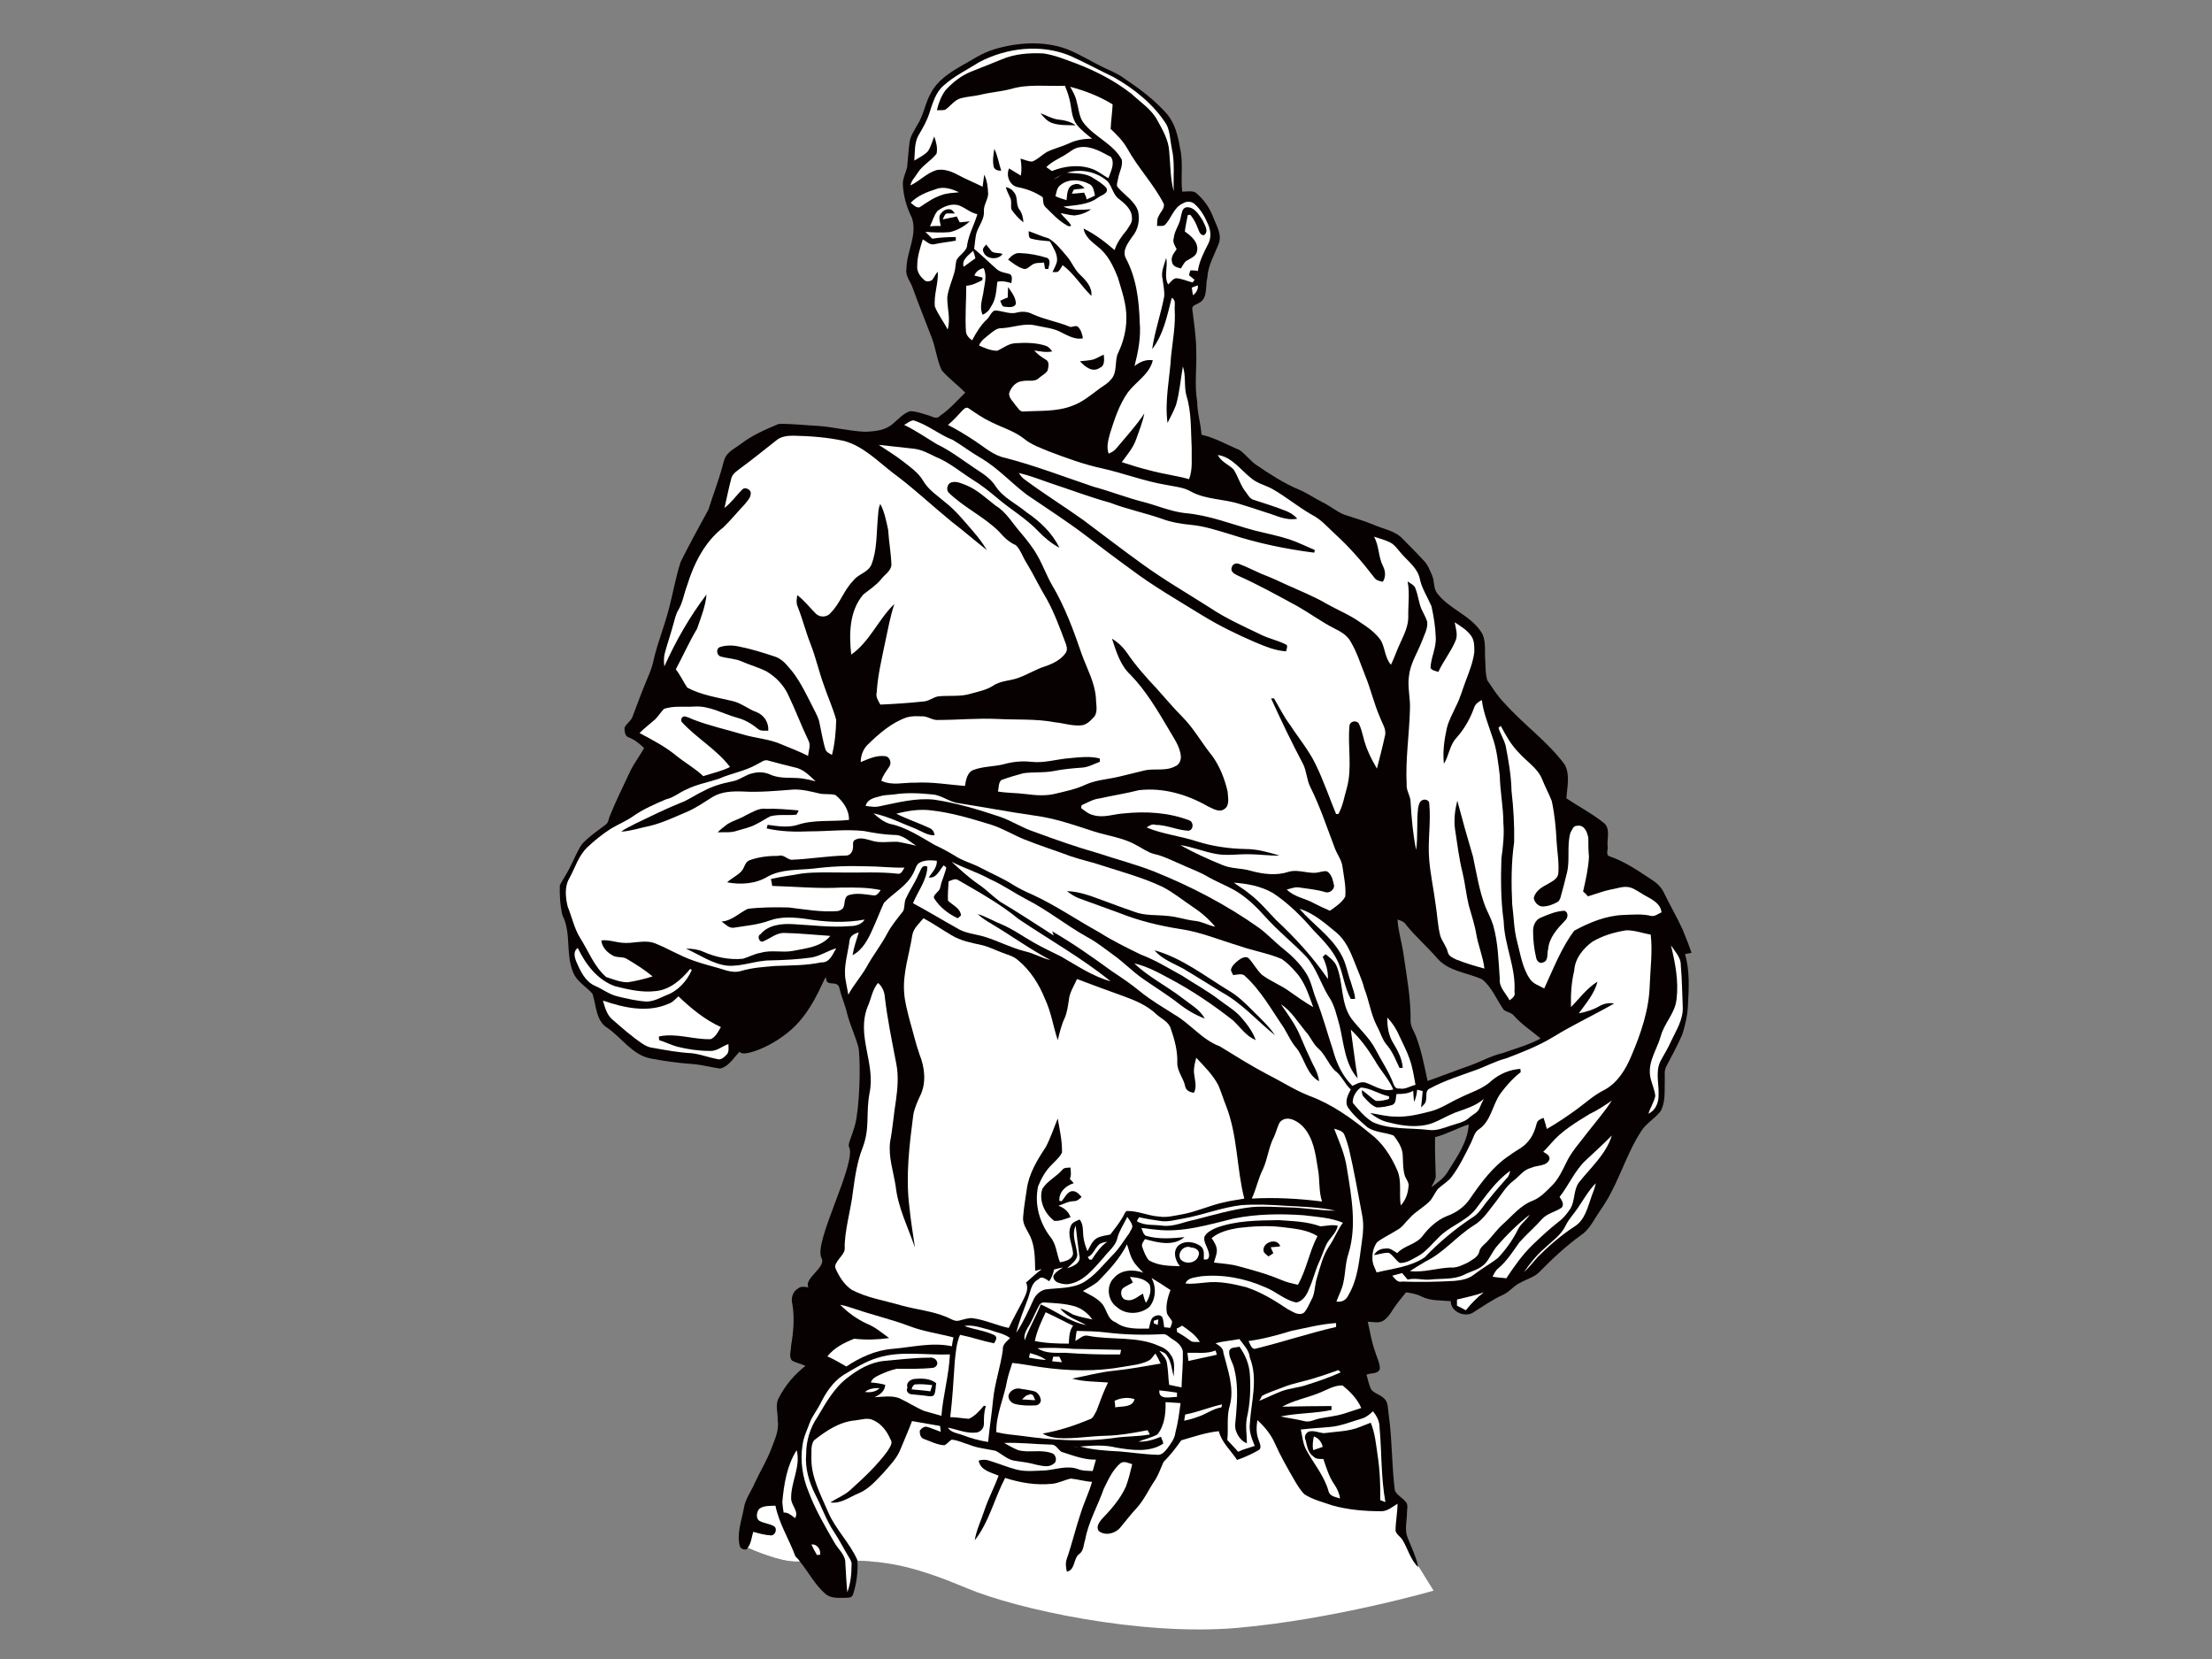 <?xml version="1.0" encoding="utf-8"?>
<!-- Generator: Adobe Illustrator 17.0.0, SVG Export Plug-In . SVG Version: 6.00 Build 0)  -->
<!DOCTYPE svg PUBLIC "-//W3C//DTD SVG 1.1//EN" "http://www.w3.org/Graphics/SVG/1.1/DTD/svg11.dtd">
<svg version="1.1" id="Layer_1" xmlns="http://www.w3.org/2000/svg" xmlns:xlink="http://www.w3.org/1999/xlink" x="0px" y="0px"
	 width="800px" height="600px" viewBox="0 0 800 600" enable-background="new 0 0 800 600" xml:space="preserve">
<rect x="0" y="0" width="800" height="600" fill="#808080" stroke="none"/>
<g>
	<path fill-rule="evenodd" clip-rule="evenodd" fill="#070101" d="M202.468,320.163c1.062-2.123,2.481-4.016,3.544-6.258
		c1.535-2.838,2.598-5.909,4.489-8.626c2.483-2.717,5.672-4.847,8.626-7.093c0.945-0.708,0.945-2.005,1.418-3.068
		c2.244-5.555,4.962-10.989,7.443-16.307c1.419-2.954,3.427-5.434,4.964-8.272c-1.655-1.537-3.427-3.072-5.672-3.901
		c-1.299-0.47-1.419-2.246-1.419-3.426c0.709-1.654,2.481-2.482,2.953-4.137c1.301-3.307,2.483-6.732,3.783-9.925
		c1.416-3.661,3.189-7.088,3.898-10.871c1.302-5.552,3.428-10.87,4.963-16.422c1.772-6.146,2.718-12.526,4.727-18.671
		c3.191-6.38,6.618-12.641,10.043-18.905c1.655-5.315,3.664-10.398,5.082-15.715c0.353-1.299,0.59-2.599,1.3-3.664
		c1.301-1.89,3.427-2.952,5.199-4.253c4.136-3.192,8.98-5.317,13.823-7.327c4.61-0.118,9.336,0.474,14.061,0.708
		c5.671,0.355,11.344,1.893,17.134,2.129c3.545-0.119,7.445-0.473,10.161-2.955c2.01-1.653,3.663-3.663,6.143-4.49
		c2.247,0,4.255,0.827,6.382,1.419c1.418,0.354,3.189,1.77,4.49,0.235c3.426-2.362,6.145-5.434,9.098-8.388
		c-2.717-2.718-5.908-5.081-8.507-8.035c-1.772-3.782-2.126-8.035-3.663-11.934c-2.245-5.908-4.608-11.698-6.735-17.606
		c-0.71-2.362-2.837-4.49-2.363-7.09c0-6.263,4.016-12.17,2.009-18.433c-1.89-3.782-3.073-7.798-3.309-12.052
		c-0.118-2.246,1.064-4.253,1.537-6.382c0.353-3.072,0.472-6.262,0.944-9.335c0.354-2.126,1.655-3.781,2.6-5.672
		c2.482-3.663,2.953-8.271,5.199-12.052c2.245-4.136,6.261-6.853,10.279-9.217c4.136-2.245,8.035-5.08,12.644-6.379
		c8.27-2.481,17.605-3.072,25.876-0.118c5.198,2.008,9.809,5.081,14.771,7.326c2.481,1.065,4.844,2.245,6.971,3.9
		c5.318,3.545,10.516,7.563,14.769,12.407c2.838,3.427,3.9,7.799,4.61,12.052c1.299,5.199,0.236,10.634,0.827,15.952
		c1.535,0,3.308-0.354,4.726,0.236c2.954,2.363,5.317,5.672,6.616,9.336c1.183,2.954,3.19,6.263,1.773,9.453
		c-1.536,4.016-3.782,7.681-4.017,12.051c-0.828,3.072,0.354,7.444-3.073,9.217c-0.946,0.591-2.599,0.827-2.364,2.244
		c0.592,4.963,1.418,10.044,1.418,15.124c0.237,6.026-0.708,12.172,0.354,18.316c0,4.018,1.301,7.916,1.537,11.934
		c4.844,1.065,9.216,3.663,13.825,5.555c2.246,1.653,3.899,4.018,6.263,5.553c4.727,3.19,9.57,6.379,14.887,8.624
		c3.191,1.301,5.791,3.19,8.862,4.728c2.717,1.299,5.081,3.426,7.917,4.489c3.545,1.183,7.208,2.247,10.635,3.665
		c3.191,1.417,6.852,2.007,9.571,4.253c2.835,2.837,5.673,5.672,8.39,8.625c1.535,1.536,2.244,3.546,3.073,5.435
		c0.943,2.129,0.353,4.61,1.887,6.5c4.255,5.552,11.699,7.799,15.719,13.706c1.889,2.717,1.417,6.026,1.533,9.217
		c0.237,2.838,0,5.788,0.829,8.507c1.891,2.717,3.663,5.672,6.025,8.036c6.973,7.918,15.713,13.944,21.979,22.45
		c2.009,3.78,0.825,8.156,0.592,12.17c4.371,2.953,9.216,5.438,13.353,8.743c2.715,2.013,1.296,5.672,1.531,8.508
		c0.357,0.948-0.825,3.073,0.592,3.665c5.909,2.007,10.87,5.551,16.07,8.982c1.774,1.178,3.191,2.95,4.018,4.841
		c2.125,4.373,4.488,8.389,6.501,12.765c1.062,2.713,2.242,5.551,3.189,8.387c-0.711,0.118-1.538,0.235-2.365,0.474
		c1.774,5.909,1.417,12.289,1.064,18.431c-0.118,3.547-0.947,7.089-2.011,10.521c-1.654,3.896-3.779,7.675-5.788,11.574
		c-0.947,1.656-0.472,3.547-0.59,5.319c-0.119,3.665,0.353,7.681-1.538,10.989c-2.128,2.717-5.314,4.373-7.089,7.328
		c-4.371,6.734-6.854,14.531-10.633,21.74c-1.537,3.189-3.663,6.143-5.674,9.22c-1.415,2.362-2.836,4.72-5.198,6.378
		c-5.433,3.898-10.515,8.624-15.243,13.471c-1.889,1.891-4.488,2.479-6.734,3.779c-2.483,1.062-4.018,3.426-6.499,4.492
		c-3.663,1.654-6.972,4.016-10.398,6.144c-2.954,2.246-8.389,0.116-8.389-3.898c-3.426-0.357-7.207,0-10.517-1.658
		c-1.771-0.941-3.78-1.301-5.671-1.533c-1.656,2.123-3.427,4.134-4.845,6.38c-0.828,1.417-1.889,2.832-3.19,3.779
		c-1.773,1.184-3.9,0.47-5.79,0.47c0.826,3.669,1.418,7.448,2.718,10.991c0.59,2.009,1.654,3.9,1.654,6.027
		c-0.591,2.009-3.308,1.419-4.845,2.127c0.59,1.772,0.826,3.665,1.773,5.435c1.182,1.417,3.191,1.774,4.49,3.071
		c1.773,1.423,1.418,3.902,1.773,5.909c1.299,9.098,1.062,18.318,2.243,27.533c0.829,1.654,2.602,2.483,3.784,3.9
		c1.181,1.062,0.589,2.718,0.589,4.135c0,2.954-0.942,6.148,0.237,8.979c1.301,3.31,2.837,6.382,3.663,9.81
		c2.719,4.49,5.789,9.333,5.789,9.333s-38.047,7.328-73.14,10.396c-34.977,3.075-73.377-4.604-96.656-14.294
		c-12.171-5.082-26.586-6.617-38.639-6.856c0.238,4.139-0.353,8.392-1.653,12.291c-0.474,1.3-2.127,0.943-3.073,1.062
		c-2.362,0-5.08,0.239-6.973-1.533c-3.662-3.193-6.026-7.801-9.097-11.581c-0.828,0-1.536,0-2.129,0
		c-5.671-0.239-14.061-3.781-16.778-4.965c-0.117,0.239-0.355,0.476-0.473,0.592c-0.944,0.118-2.009-0.237-2.363-1.178
		c-1.181-4.492,0.591-9.102,1.419-13.473c0.473-3.545,2.717-6.38,4.133-9.688c1.893-4.136,4.373-8.036,5.909-12.291
		c1.183-3.189,2.836-6.497,2.245-10.043c0.118-2.717-1.062-5.79,0.473-8.271c2.246-4.49,5.672-8.389,9.572-11.462
		c-1.536-0.708-3.308-1.064-4.844-1.886c-1.301-1.423-0.355-3.663-0.355-5.439c0.827-4.843,1.3-9.923,0.473-14.888
		c-0.591-2.007,0-4.608,1.891-5.67c1.181-1.064,2.599-0.708,3.899-0.476c-1.771-3.309,6.617-7.321,4.727-10.631
		c-3.071-5.676,12.997-34.621,9.926-40.295c-0.59-1.062,2.01-5.551,2.719-10.28c1.534-9.804,1.3-22.922,0.708-25.638
		c-0.945-3.663-3.073-8.271-4.016-11.934c-0.827-3.665-2.01-5.79-2.837-9.453c-0.708-3.191-4.726-0.237-4.845-3.547
		c-0.117-2.364-3.308,9.218-10.987,17.016c-7.681,7.797-19.733,11.813-20.206,9.451c-2.246,2.125-3.899,5.439-7.207,6.148
		c-3.309-0.476-6.617-1.421-10.044-1.654c-5.081-0.355-10.161-1.066-15.124-2.011c-6.382-1.301-10.163-7.209-15.243-10.872
		c-4.489-2.479-4.253-8.267-5.671-12.522c-2.246-2.601-5.673-4.373-6.97-7.681c-2.838-6.617-0.592-14.3-3.9-20.679
		C202.585,327.49,202.349,323.828,202.468,320.163L202.468,320.163z M547.61,367.431c-0.941-1.301-2.716-1.301-3.777-2.248
		c-2.601-3.663-4.255-8.148-7.799-10.986c-5.437-2.481-12.052-2.836-16.191-7.56c-3.541-4.139-7.796-7.801-11.223-12.059
		c-0.707-1.178-1.891-1.654-3.189-2.007c0.235,4.139,1.535,8.155,2.127,12.289c1.182,8.155,2.716,16.191,2.599,24.46
		c0,1.891,1.182,3.547,1.891,5.317c2.009,5.2,3.072,10.758,4.255,16.307c5.081-1.772,10.161-3.779,15.24-5.549
		c4.02-1.423,7.683-3.546,11.815-4.494c4.61-1.654,9.457-2.954,13.826-5.319C553.995,372.866,550.448,370.618,547.61,367.431
		L547.61,367.431z M517.718,429.345c2.246-1.654,4.61-3.31,6.025-5.788c3.193-5.2,7.091-10.519,7.446-16.897
		c-4.137,1.299-7.918,3.54-12.171,4.608c-0.118,4.724,0.118,9.451,0.237,14.298C519.137,426.863,518.191,428.045,517.718,429.345z"
		/>
	<g>
		<path fill-rule="evenodd" clip-rule="evenodd" fill="#FFFFFF" d="M387.27,20.274c-10.635-4.491-23.159-3.072-33.203,2.246
			c-4.253,2.717-8.979,4.961-12.762,8.388c-2.953,2.482-4.017,6.499-5.198,10.044c-0.945,2.954-2.482,5.553-4.018,8.154
			c-1.417,2.717-1.181,5.907-1.417,8.979c1.772-1.064,3.663-2.008,4.962-3.426c1.064-1.654,1.535-3.545,2.244-5.318
			c0.711,2.009,1.301,4.254,0.827,6.263c-2.007,2.599-5.197,4.254-6.853,6.972c-0.944,1.534-2.244,2.717-2.598,4.489
			c3.309-1.535,5.908-4.489,9.451-5.554c2.6-0.473,5.083,0.355,7.326,1.536c3.073,1.656,6.264,2.953,9.337,4.49
			c0.235-1.418,0.354-2.953,0.59-4.371c1.064,2.127,1.299,4.491,1.417,6.853c0,2.127-1.653,4.019-1.534,6.263
			c0.236,2.836-1.656,5.081-2.599,7.681c-0.592,1.89-0.592,4.016-0.946,6.026c2.836,2.362,5.435,4.961,8.272,7.443
			c1.299,1.065,2.953,1.183,4.49,1.656c1.299,0.472,0.827,2.244,0.71,3.309c-1.655-0.474-3.31-0.946-5.082-0.474
			c-0.354,3.073-0.473,6.499-2.363,9.099c-0.591,1.3-1.653,2.244-2.953,2.835c-1.183-2.6-0.237-5.318,0.235-7.799
			c0.355-3.071,1.537-6.262,0.119-9.097c-1.418,0.354-2.837,1.182-3.308,2.718c1.062,0.237,2.007,0.472,2.953,0.708
			c0,0.237-0.119,0.71-0.119,0.945c-1.89,0.947-3.662,1.891-5.788,2.009c0,5.435-0.474,10.988-0.118,16.542
			c0.118,1.419,1.181,2.481,2.245,3.191c1.417-2.718,3.071-5.436,5.317-7.563c1.064-0.946,1.418-2.482,2.718-3.19
			c2.717-0.118,5.435,1.535,8.153,0.708c1.892-0.473,3.899-0.354,5.672,0.591c4.371,2.009,9.097,2.717,13.589,4.608
			c0.945,0.12,1.772-0.591,2.718-0.118c1.18,1.065,1.653,2.717,1.89,4.253c-2.718,0.592-5.318-0.945-7.561-2.007
			c-2.838-1.655-6.146-1.892-9.336-2.6c-4.135-1.065-8.272,0.708-12.407,0.945c-1.771-0.117-3.071,1.063-4.254,2.009
			c-1.535,1.3-3.309,2.363-4.017,4.254c2.127,0.944,4.254,1.891,6.617,1.891c2.126-0.946,4.018-2.599,6.5-2.718
			c3.663-0.236,7.561-0.236,11.106,0.945c0.945,0.354,1.654,1.181,2.245,2.009c-2.126,0.473-4.371,0-6.499-0.354
			c1.181,1.419,2.599,2.363,4.136,3.309c1.417,0.708,1.063,2.598,0.71,3.899c-0.592,1.182-2.009,1.773-3.073,2.718
			c-1.537,1.654-4.136,0.71-6.144,1.181c-2.364,0.238-4.138,2.365-4.727,4.491c0,1.773,1.534,2.954,2.362,4.253
			c0.827,0.829,1.418,2.364,2.836,2.246c5.79-0.353,11.934,0.118,17.488-2.009c3.78-1.298,6.97-4.017,10.161-6.38
			c1.301-0.944,2.837-1.773,3.782-2.954c2.836-2.718,1.299-7.088,2.953-10.16c1.773-3.782,2.836-8.037,2.836-12.172
			c0.117-5.081-1.654-9.926-3.072-14.771c-1.655-4.135-3.545-8.27-7.208-11.108c-2.126-1.771-4.726-3.662-5.198-6.615
			c4.135,2.008,7.798,4.844,11.224,7.798c0.828-2.718,2.6-5.082,4.371-7.209c0.827-1.416,2.127-2.717,1.892-4.489
			c0-2.954-2.482-5.081-4.609-6.737c-2.126-1.417-2.482-4.37-4.134-6.379c-3.899-3.544-9.69-4.728-14.77-3.19
			c3.188,0.354,6.616,0,9.452,1.89c1.654,1.064,3.545,2.127,4.844,3.664c0.945,2.008-2.008,2.599-3.19,3.545
			c-3.544,2.599-8.152,2.599-12.405,3.189c3.189,1.419,6.615,1.181,10.042,0.945c-1.771,1.301-3.9,2.009-6.026,2.246
			c-1.771-0.12-3.309-0.591-4.963-0.827c1.065,1.535,2.835,2.716,3.781,4.49c-0.59,0.473-1.301,0.117-1.773-0.237
			c-2.954-1.654-5.199-4.253-7.56-6.499c-0.947-0.945-0.711-2.363-0.947-3.544c-2.837-1.891-5.909-3.073-9.216-3.663
			c-2.836-0.711-4.136-4.254-2.953-6.737c1.417,0.828,2.835,1.773,4.253,2.6c0.354-2.009,0.236-4.016-0.118-6.144
			c1.419,0.354,2.836,1.063,4.254,1.063c2.009-0.827,3.427-2.362,5.199-3.427c2.599-1.3,5.317-1.891,7.916-3.072
			c2.599-1.299,5.553-1.773,8.509-1.773c-1.891-1.534-3.9-3.071-5.436-4.961c-2.245-2.836-1.89-6.5-2.835-9.69
			c-0.355-1.535-0.947-2.953-1.538-4.489c-6.616,0.236-13.351-0.71-19.615,1.181c-3.662,0.945-7.444,1.181-11.224,2.127
			c-2.127,0.472-4.49,0.591-6.734,1.18c-2.364,0.591-3.781,2.836-5.672,4.136c-0.947,0.354-2.126,0.118-3.073,0.236
			c0.591-2.599,1.536-5.081,3.073-7.208c2.599-2.835,5.672-5.315,9.216-6.735c3.781-1.536,7.561-2.953,11.224-4.491
			c4.727-2.008,9.926-2.362,15.007-2.126c4.136,0.591,8.035,2.245,11.935,3.664c7.089,2.716,13.943,6.262,19.969,10.988
			c3.309,3.073,7.206,5.554,9.335,9.572c1.89,3.426,4.017,7.089,4.254,11.107c0.473,4.845,0.355,9.807,1.654,14.533
			c-0.237-5.081,0.474-10.398-0.707-15.479c-0.591-2.835-0.591-6.026-1.892-8.625c-4.61-7.326-11.58-12.879-19.025-17.133
			C397.668,25.474,392.469,22.639,387.27,20.274L387.27,20.274z M382.425,43.199c2.363,0.236,4.727,0.708,6.616,2.127
			c-2.834-0.118-5.788,0.117-8.507-0.827c-1.772-0.591-3.072-2.127-4.253-3.545C378.289,41.661,380.298,42.842,382.425,43.199
			L382.425,43.199z M362.102,61.749c-1.064,0-2.363-0.237-2.718-1.417c-0.472-2.246-0.117-4.372,0.237-6.499
			C360.801,56.314,361.274,59.148,362.102,61.749L362.102,61.749z M366.71,69.547c1.536,1.655,0.591,4.254,1.89,6.145
			c1.065,1.301,1.418,3.073,1.536,4.727c-1.655-1.3-3.19-2.954-4.371-4.727c-0.238-1.181,0.117-2.481-0.238-3.781
			c-0.589-1.417-1.417-2.836-1.772-4.253C364.938,67.893,366.001,68.484,366.71,69.547L366.71,69.547z M379.235,86.207
			c2.6,1.537,4.608,4.138,6.618,6.5c1.772,2.009,2.717,4.726,4.726,6.617c2.128,2.008,4.49,4.491,4.135,7.68
			c-3.662-3.546-6.261-8.034-10.398-11.107c-0.473,0.71-0.827,1.535-1.417,2.127c-0.591,0.592-1.418,0.355-2.245,0.355
			c0.589-1.301,1.417-2.6,1.654-4.136c0.117-2.6-1.419-4.727-2.6-6.972c-2.245-0.236-4.608-0.354-6.735-0.946
			c-1.181-0.354-0.828-1.772-0.945-2.716C374.508,84.436,376.754,85.5,379.235,86.207L379.235,86.207z M356.667,88.453
			c0.707,0.826,1.299,1.654,2.007,2.483c1.065,0.826,2.838,0.353,3.9,0.943c-1.654,2.364-6.145,1.892-6.972-0.943
			C355.13,89.871,356.194,89.044,356.667,88.453L356.667,88.453z M378.762,93.298c1.419,0.827,0.591,2.718,0.354,4.017
			c-0.354,0-0.827,0-1.181-0.118c-0.118-0.708-0.236-1.536-0.354-2.246c-1.418,0.238-3.191-0.117-4.491,0.946
			c-0.945,0.591-1.891,1.89-3.308,1.181c-1.891-0.59-3.545-2.008-5.199-3.189c1.063-1.182,2.363-2.483,4.136-2.364
			C372.145,91.643,375.454,92.233,378.762,93.298L378.762,93.298z M367.419,109.957c-0.827,1.536-2.836,1.065-4.372,0.945
			c-0.827-0.353-0.944-1.417-1.3-2.126c0.945-0.473,1.772-0.827,2.719-1.181c0-1.3,0.117-2.482,0.117-3.78
			C365.883,105.705,367.419,107.595,367.419,109.957L367.419,109.957z M399.203,128.274c0.118,1.654,0.474,4.016-1.418,4.724
			c-2.599,1.893-5.434-0.354-7.207-2.362c1.535-0.12,3.19-0.235,4.727-0.59C396.604,129.689,397.905,128.745,399.203,128.274z"/>
	</g>
	<g>
		<path fill-rule="evenodd" clip-rule="evenodd" fill="#FFFFFF" d="M402.394,37.763c-4.726-2.954-10.042-4.963-15.36-6.381
			c0.945,1.655,2.007,3.427,2.362,5.435c0.828,2.719,0.828,5.673,2.718,7.918c4.019,4.963,10.517,7.326,13.59,12.998
			c0.471,2.363-0.947,4.49-1.3,6.736c-0.118,1.064-0.946,2.599,0,3.426c2.481,2.837,6.024,4.845,7.207,8.508
			c0.71,3.19,0,6.736-2.127,9.216c-1.536,2.246-3.663,4.962-2.363,7.681c3.9,7.207,4.845,15.478,5.081,23.394
			c0.474,5.319-0.59,10.637-1.89,15.717c1.89-1.535,4.135-2.482,6.616-2.127c-1.181,5.08-6.026,7.68-8.98,11.579
			c-3.19,4.49-4.844,9.69-6.497,14.889c-0.592,2.363-1.419,4.962-0.474,7.324c1.063-0.474,2.126-1.063,2.835-2.007
			c3.428-4.139,7.09-8.037,10.044-12.527c-0.591,3.191-1.891,6.263-2.954,9.335c-1.063,3.074-3.308,5.672-5.198,8.272
			c3.308,1.064,6.617,2.126,10.043,2.953c4.726,1.299,9.572,1.892,14.297,3.192c1.419-3.666,0.827-7.564,0.946-11.344
			c-0.356-6.263,0-12.763-1.892-18.789c-0.946-3.544-0.118-7.207-1.299-10.633c-0.827,4.727-1.181,9.452-2.481,13.942
			c-0.828,2.245-2.009,4.372-3.073,6.5c-1.065-8.154,0.827-16.189,1.301-24.34c0.591-5.554,1.653-11.11,1.298-16.661
			c-0.118-1.536,0.591-3.428-1.062-4.254c-1.657,6.381-2.955,13.235-7.091,18.55c0.945-6.499,3.189-12.76,4.373-19.141
			c0.115-2.126-0.355-4.135-0.592-6.145c-0.708-2.599,0.592-5.199,1.3-7.68c0.708,3.19-0.945,6.617,0.708,9.57
			c0.945-0.826,1.656-2.009,2.837-2.245c2.126,0.118,4.016,1.064,6.026,1.535c0.236-0.354,0.473-0.708,0.707-0.944
			c-0.589-0.473-1.535-1.3-2.008-1.655c0.119-0.59,0.236-1.181,0.473-1.773c0.946,0,1.891,0,2.717,0.237
			c0.473-3.545,2.126-6.617,3.663-9.688c1.182-2.128,1.066-4.726,0.119-6.972c-1.182-2.836-2.719-5.672-5.082-7.68
			c-1.182-0.945-2.836-0.945-4.136-0.118c-3.309,1.418-4.135,5.435-6.499,7.798c-0.827,0.59-1.891,0.237-2.836,0.354
			c0.118-1.181-0.117-2.481,0.59-3.544c0.592-1.417,2.126-2.718,1.892-4.372c-3.665-7.207-9.335-12.997-13.234-20.087
			c-1.536-2.717-3.78-4.961-6.026-7.089C401.804,43.671,402.275,40.716,402.394,37.763L402.394,37.763z M434.889,79.591
			c0.707,1.655,2.481,4.018,0.589,5.435c-1.3,0.237-1.772-1.3-2.127-2.127c-0.708-1.89-1.534-3.662-2.835-5.198
			c-0.237,0-0.71,0-0.944,0.117c-0.354,1.892-0.828,3.9-1.065,5.909c2.363,1.654,5.199,4.018,4.372,7.326
			c-0.354,1.536-2.009,2.246-3.19,2.953c-1.3,0.473-1.891,2.011-2.599,3.073c-1.299-0.354-2.953-0.707-3.191-2.245
			c-0.59-1.889,0.708-3.308,1.654-4.726c-0.589-1.182-1.534-2.481-1.063-3.9c0.236-2.835,2.246-5.081,2.6-7.916
			c0.354-1.064,0.354-2.954,1.89-3.309C431.817,74.628,433.589,77.581,434.889,79.591z"/>
	</g>
	<path fill-rule="evenodd" clip-rule="evenodd" fill="#FFFFFF" d="M401.804,56.786c-3.426-1.773-7.091-4.136-11.225-3.545
		c-2.245,0.237-3.78,1.892-5.672,2.954c-2.246,1.301-4.608,2.363-6.499,4.254c0.708,0.472,1.418,0.945,2.008,1.418
		c4.609-1.889,10.044-2.482,14.771-0.708c2.126,0.827,3.78,2.245,5.672,3.309C401.685,62.104,403.34,59.148,401.804,56.786z"/>
	<path fill-rule="evenodd" clip-rule="evenodd" fill="#FFFFFF" d="M383.843,63.285c-0.944,0.473-1.89,0.945-2.835,1.654
		C381.953,64.467,382.898,63.875,383.843,63.285z"/>
	<path fill-rule="evenodd" clip-rule="evenodd" fill="#FFFFFF" d="M394.241,66.711c-3.309-1.891-7.917-2.244-10.87,0.355
		c-1.182,0.945-1.301,2.599-1.655,3.9c1.298,0.591,2.717,1.062,4.017,1.417c0.236-1.89,0.12-5.08,2.719-5.672
		c1.535-0.591,2.835,0.355,3.781,1.301c-1.301,0.473-2.6,0.236-3.9,0.592c-0.238,0.471-0.474,0.943-0.708,1.416
		c1.535,0,2.953-0.236,4.489-0.354c0.238,0.945,0.828,1.301,0.828,2.482c1.064-0.473,2.126-0.945,3.072-1.417
		C395.659,69.311,395.542,67.538,394.241,66.711z"/>
	<path fill-rule="evenodd" clip-rule="evenodd" fill="#FFFFFF" d="M346.859,69.547c-2.482-1.18-5.555-2.244-8.271-1.18
		c-3.31,1.063-6.737,2.363-9.217,4.961c0.945,0.71,1.89,1.89,3.191,1.655c2.481-1.655,4.961-3.426,7.798-4.372
		C342.488,69.784,344.615,69.784,346.859,69.547z"/>
	<path fill-rule="evenodd" clip-rule="evenodd" fill="#FFFFFF" d="M347.095,74.393c-2.717-1.065-5.79,0.235-8.034,1.89
		c-1.3,1.535-1.773,3.663-2.718,5.555c1.3-0.12,2.599-0.12,3.899-0.12c-0.237-1.181-0.591-2.363-0.471-3.544
		c0.59-1.417,2.007-2.718,3.661-2.482c0.829,0,1.419,0.828,1.892,1.536c-0.945,0-2.009-0.117-3.072,0
		c-0.708,0.473-0.947,1.418-1.301,2.126c1.773-0.354,3.427-0.708,5.08-1.063c0.356,0.708,0.712,1.418,1.065,2.126
		c1.182-0.118,2.481-0.237,3.663-0.354c-2.127,1.889-4.608,3.308-7.327,3.9c-2.953,0.236-5.788,0.116-8.743-0.118
		c0.827,0.827,1.655,1.655,2.481,2.481c2.836-0.473,5.673-0.59,8.508-0.59c0,0.354,0,0.827,0,1.301
		c-2.6,0.472-5.199,0.708-7.799,1.299c-1.653,0.353-2.835-1.064-4.133-1.773c-0.946,3.073-2.009,6.144-2.009,9.454
		c-0.238,1.889,0.827,3.779,2.245,4.961c0.708,1.065,2.245,0.945,3.189,0.237c0.708-0.945,1.182-2.127,2.009-2.955
		c0.237,4.254-1.535,8.39-1.064,12.643c1.182,2.954,3.19,5.436,4.609,8.273c1.18-3.9-0.236-7.799-0.119-11.698
		c0.355-3.073,1.773-6.027,2.6-9.099c0.356-1.301,0.356-2.836,0.71-4.254c1.063-2.127,3.9-3.189,3.9-5.789
		c0.708-3.9,2.6-7.209,3.662-10.872C351.113,76.992,349.341,75.337,347.095,74.393z"/>
	<path fill-rule="evenodd" clip-rule="evenodd" fill="#FFFFFF" d="M351.94,90.698c-1.536,1.535-4.253,3.191-3.426,5.79
		c1.417-1.064,2.834-2.01,4.254-3.072C352.53,92.471,352.294,91.525,351.94,90.698z"/>
	<path fill-rule="evenodd" clip-rule="evenodd" fill="#FFFFFF" d="M433.234,103.223c-0.708,0.236-1.535,0.473-2.244,0.827
		c0.235,0.828,0.235,1.892,0.473,2.718C432.643,105.941,433.351,104.642,433.234,103.223z"/>
	<path fill-rule="evenodd" clip-rule="evenodd" fill="#FFFFFF" d="M350.286,147.65c-0.827-0.591-1.656,0.238-2.245,0.829
		c-1.655,1.772-3.311,3.662-5.199,5.197c3.426,1.773,6.733,3.78,9.926,5.91c3.426,2.244,6.616,5.199,10.871,6.026
		c10.869,2.834,21.267,6.854,31.785,10.397c6.143,1.655,12.05,4.018,18.196,5.554c4.962,1.299,9.806,3.428,15.006,4.017
		c8.626,0.708,16.779,4.018,25.051,6.262c4.253,1.065,8.507,1.892,12.525,3.192c3.189,1.063,6.261,2.598,9.334,3.899
		c-0.119,0.235-0.119,0.708-0.235,0.946c-10.281-1.301-20.442-3.428-30.25-6.618c-4.727-1.419-9.335-2.953-14.18-3.426
		c-3.664-0.356-7.325-0.946-10.752-2.246c-6.145-2.127-12.525-3.426-18.668-5.79c-7.327-2.008-14.416-4.726-21.625-7.09
		c-3.663-1.3-7.444-2.717-11.344-3.662c0.591,0.945,1.301,1.892,2.246,2.481c6.853,5.081,14.06,9.572,21.032,14.534
		c7.091,5.318,14.18,10.752,21.387,15.951c7.799,5.672,16.188,10.517,24.342,15.716c5.789,3.901,12.17,6.736,18.55,9.807
		c2.836,1.417,5.909,2.009,8.745,3.426c1.299,0.356,0.473,1.656,0.353,2.6c-3.9-0.236-7.56-1.773-11.224-3.31
		c-6.617-2.834-13.116-6.026-19.26-9.805c-8.626-5.318-17.487-10.4-25.64-16.542c-5.554-4.018-10.989-8.154-16.426-12.29
		c-6.853-5.198-14.06-9.806-21.15-14.65c-5.671-4.256-10.397-9.573-16.542-13.237c-3.547-2.008-6.735-4.49-10.279-6.615
		c-4.964-1.892-9.1-5.554-14.299-7.091c-1.182,0.118-2.244,1.065-3.309,1.654c4.137,2.01,7.917,4.61,11.816,6.973
		c4.963,2.363,9.336,5.789,13.944,8.863c2.717,1.77,5.552,3.543,7.325,6.379c2.717,4.137,7.445,6.264,11.107,9.335
		c4.845,3.309,9.335,7.444,11.935,12.88c-2.836-1.535-5.435-3.664-7.68-6.026c-4.372-4.609-9.927-7.799-14.771-11.936
		c-2.954-2.48-5.909-4.844-9.216-6.851c-4.253-2.72-8.272-6.145-12.998-8.034c-2.482-1.184-4.962-2.602-7.798-2.955
		c-4.255-0.474-8.626-0.945-12.88-1.419c2.836,1.892,5.79,3.663,8.389,5.672c2.836,2.244,5.908,4.255,7.681,7.326
		c2.009,3.426,5.317,5.437,8.152,7.917c3.781,2.954,6.854,6.853,10.043,10.516c1.773,2.009,3.427,4.256,4.845,6.618
		c-4.254-3.309-8.388-6.972-12.761-10.281c-7.208-5.907-13.943-12.287-21.505-17.841c-5.434-4.255-10.517-9.453-17.371-11.344
		c-6.026-1.301-12.17-1.773-18.314-1.893c-2.127,0-4.489,0.238-6.144,1.655c-4.255,3.31-8.389,6.737-12.762,9.927
		c-1.3,1.063-3.073,2.009-3.545,3.782c-0.944,3.544-1.654,7.205-2.481,10.752c2.481-1.892,4.254-4.491,6.499-6.737
		c0.947-0.827,2.481-0.117,2.954,0.947c0.354,1.89-1.181,3.189-2.246,4.608c-2.599,2.717-4.961,5.671-7.68,8.271
		c-6.736,5.199-10.635,13.116-13.116,21.152c-1.063,2.834-1.536,6.026-3.073,8.624c-0.944,1.537-1.298,3.311-1.772,4.963
		c-0.945,3.546-2.126,6.971-3.072,10.397c-0.474,1.655-0.474,3.428-0.236,5.082c4.136-9.218,9.216-18.078,15.244-25.995
		c-0.355,4.253-2.011,8.271-3.428,12.406c-2.836,4.726-5.081,9.808-7.68,14.653c1.654,2.127,2.717,4.49,4.136,6.615
		c5.08,2.72,10.87,3.547,16.304,4.845c3.191,0.71,5.79,2.954,8.745,4.019c2.719,1.063,4.492,3.779,4.254,6.734
		c-1.301-0.117-2.6,0.237-3.662-0.592c-2.246-1.887-4.845-3.425-7.681-4.135c-5.082-1.418-9.927-4.37-15.362-4.018
		c-3.663,0.238-7.443-0.352-10.988,0.827c-1.181,1.184-2.008,2.601-3.191,3.783c-1.89,1.655-3.898,3.188-5.671,4.96
		c4.609,2.483,9.216,4.846,13.234,8.155c3.19,2.6,6.852,4.609,9.807,7.444c3.309-1.064,6.617-1.772,9.688-3.31
		c-4.844-6.38-12.052-10.398-17.369-16.187c-0.708-0.708-0.118-2.129,0.945-2.129c1.063,0.237,2.127,0.711,3.189,1.183
		c5.79,2.246,11.817,3.545,17.725,5.318c4.607,1.416,9.689,1.654,14.179,3.662c3.192,1.301,6.5,2.601,9.573,4.139
		c0.116-1.774,1.063-3.784,0.116-5.554c-2.599-5.435-4.726-11.107-7.326-16.544c-1.654-3.546-4.49-6.499-7.916-8.508
		c-2.837-1.417-5.909-2.244-8.864-3.544c-2.361-1.064-5.08-1.064-7.56-1.773c-1.536-0.354-1.892-2.834-0.354-3.426
		c2.126-0.707,4.489-0.707,6.735-0.237c4.253,0.829,8.507,2.127,12.763,3.545c2.126,0.59,3.898,2.129,5.315,3.899
		c3.544,3.9,5.79,8.627,8.154,13.235c0.945,2.008,2.126,3.899,2.836,6.026c0.827,3.542,1.3,7.089,2.363,10.515
		c0.354,1.063,1.536,1.538,2.363,2.008c1.063-4.133,1.417-8.388,1.536-12.64c-1.182-4.372-3.073-8.388-4.49-12.646
		c-1.773-4.842-2.837-9.806-4.729-14.649c-1.771-4.491-2.953-9.215-4.726-13.708c-0.591-1.298-0.354-2.835-0.117-4.135
		c2.599,2.01,4.49,4.491,6.735,6.736c1.418,1.418,4.135,1.301,5.318-0.355c3.426-3.307,4.727-8.152,8.153-11.58
		c1.773-2.48,5.435-2.952,6.616-5.907c2.011-5.199,1.773-10.871,2.246-16.305c0.237-1.893,0.118-3.901,0.945-5.555
		c1.536,2.836,2.126,6.145,2.835,9.335c0.238,4.255,1.065,8.508,1.183,12.761c-0.238,2.246-2.482,3.427-3.782,5.199
		c-1.772,2.129-4.135,3.664-6.381,5.437c-5.08,5.907-5.198,14.297-4.371,21.74c6.736-4.726,9.808-12.76,15.596-18.313
		c-1.534,4.609-2.361,9.452-3.426,14.296c-1.181,5.79-2.599,11.698-2.953,17.605c-0.473,1.773,0.591,3.074,1.299,4.491
		c5.317-0.236,10.752-0.59,16.069-1.181c1.655-0.236,3.072-1.417,4.726-1.771c4.017-0.473,8.271,0.235,12.17-1.064
		c2.601-0.71,5.436-1.302,7.682-2.717c2.836-2.01,6.262-1.772,9.334-2.955c3.309-1.182,6.263-3.071,9.572-4.134
		c2.837-0.947,5.79-2.362,7.563-4.963c0.71-1.182,0.236-2.599-0.237-3.783c-2.008-5.317-3.899-10.516-6.616-15.476
		c-2.6-4.253-4.727-8.865-7.327-13.118c-1.417-2.125-2.126-4.726-3.899-6.499c-2.599-1.063-4.491-3.072-6.263-5.08
		c-5.435-5.319-12.642-8.627-18.079-13.943c-0.944-1.064-0.473-3.191,0.946-3.665c1.891-0.59,3.78,0.354,5.552,1.066
		c4.019,1.654,7.092,4.724,10.517,7.325c3.9,2.363,6.145,6.5,9.099,9.807c2.245,2.718,4.49,5.436,6.144,8.509
		c1.89,3.308,3.19,6.969,5.08,10.279c4.727,7.916,7.918,16.662,10.871,25.286c1.892,5.199,4.727,10.163,5.081,15.834
		c0,2.244,0.945,5.318-1.063,7.089c-1.064,1.181-2.245,2.245-3.78,2.599c-3.311,0.476-6.618-0.708-10.044-1.063
		c-6.854-1.301-13.825-0.826-20.679-1.182c-7.206-0.354-14.297,0.356-21.386,0.356c-2.246,0.235-4.018-1.538-6.145-1.303
		c-1.773-0.116-3.663-0.116-5.317,0.356c-5.436,1.89-9.926,5.79-13.944,9.691c-1.773,1.654-2.719,4.016-2.719,6.496
		c2.838-1.179,5.791-2.6,9.099-2.125c1.419,0.355,2.127,2.363,1.301,3.664c-1.064,1.654-2.362,3.188-2.954,5.197
		c3.9,1.892,8.154,0.591,12.171,0.708c6.145-0.354,12.052,0.713,18.078,1.183c0.355-2.126,0.828-4.963,3.072-5.788
		c3.427-1.301,7.209-1.183,10.753-2.013c3.309-0.945,6.617-1.295,10.044-0.945c4.727,0.591,9.216-0.942,13.944-1.296
		c3.662-0.354,7.443-0.826,10.988,0.116c0,0.355,0,0.708,0,1.18c-2.244,0.829-4.254,2.012-6.617,2.129
		c-3.543,0.237-6.97,0.591-10.515,1.3c-3.428,0.591-7.09,0.237-10.517,0.708c-2.718,0.708-5.435,1.538-8.034,2.483
		c-1.064,1.064-0.829,2.835-1.182,4.135c3.426,0.587,6.853,0.472,10.279,0.947c3.663,0.47,7.327,0.707,10.871-0.238
		c3.427-0.826,6.97-1.534,10.281-3.072c4.016-1.892,8.388-2.009,12.642-3.072c2.836-0.708,5.789-1.417,8.743-2.129
		c3.663-0.941,7.798,0.354,11.226-1.533c1.417-0.475,2.126-2.008,2.126-3.426c-0.237-3.783-2.6-6.739-4.372-9.927
		c-4.135-6.972-8.271-14.061-13.943-19.853c-3.664-3.425-5.081-8.388-6.617-12.998c2.127,1.299,3.9,2.955,5.317,4.963
		c3.19,4.728,6.972,8.98,10.872,13.116c3.072,3.426,6.025,6.973,9.216,10.162c4.254,4.255,7.089,9.574,10.87,14.182
		c2.718,3.78,4.49,8.268,5.554,12.878c0.117,2.008,0.827,4.963-1.064,6.264c-2.007,1.533-4.254-0.121-6.143-0.947
		c-7.445-4.255-16.188-6.851-24.932-5.788c-4.607,1.18-9.335,1.887-14.061,2.951c-2.361,0.237-4.49,1.537-6.617,2.484
		c-0.117,0.353-0.117,0.825-0.117,1.062c1.301,0.947,2.6,2.125,4.254,2.481c3.662,1.184,7.444-0.355,11.107-0.588
		c7.916-0.829,16.188-0.359,23.632,2.479c1.773,0.592,1.655,3.426-0.118,3.781c-4.016-0.118-7.916-2.125-12.052-2.125
		c-1.181-0.476-2.245,0.353-3.19,0.945c5.909,2.481,12.289,3.073,18.314,5.08c5.672,1.772,11.58,2.601,17.488,2.717
		c4.254,0,8.272,1.184,12.29,2.362c-3.665,0.118-7.327-0.472-10.989-0.472c-4.135-0.118-8.389,0.711-12.643-0.237
		c-4.136-0.825-8.152-2.479-12.289-3.071c4.845,2.718,10.043,5.08,15.242,7.205c3.309,1.421,6.973,1.068,10.398,2.129
		c4.371,1.18,9.097,1.772,13.47,0.353c3.899-1.182,7.798,1.182,11.579,0c0.945-0.118,2.01-0.59,2.836,0.118
		c1.418,1.301,1.773,3.193,2.127,4.963c-0.118,1.538-1.773,2.716-3.191,2.246c-3.072-0.945-6.142-1.184-9.215-1.654
		c-1.656-0.355-3.073,0.353-4.726,0.708c2.834,2.838,6.852,3.191,10.041,5.08c1.892,0.948,3.664,1.77,5.555,2.601
		c2.009-1.419,4.254-2.838,5.552-5.082c0.354-3.546-0.473-7.093-0.943-10.517c-0.237-2.718-2.01-4.727-2.836-7.089
		c-2.837-7.444-5.318-15.009-8.863-22.097c-1.3-2.599-1.3-5.671-2.599-8.271c-4.137-7.797-7.918-15.715-11.58-23.749
		c0.236,0,0.827,0,1.063,0c1.892,3.19,3.544,6.616,5.79,9.572c3.073,4.725,6.734,9.098,9.216,14.177
		c2.836,5.791,4.962,12.052,7.443,18.077c0.237,0,0.71,0,0.829,0c1.654-2.95,2.126-6.26,3.071-9.451
		c2.009-7.326,0.237-15.007,0.946-22.45c0.117-1.656,2.362-2.127,3.309-0.947c0.826,1.539,1.181,3.189,1.654,4.847
		c0.945,4.133,2.836,7.914,4.962,11.576c0.947-3.779,2.009-7.68,2.835-11.576c0.828-2.484-0.943-4.73-1.771-7.093
		c-2.126-4.843-3.308-10.162-5.317-15.007c-1.655-4.133-2.955-8.388-5.199-12.17c-1.301-2.48-3.782-3.781-6.145-4.962
		c-4.608-2.364-8.745-5.436-13.115-7.917c-7.209-3.9-14.18-7.798-21.624-11.108c-1.182-0.589-2.837-1.416-2.127-3.071
		c0.237-1.065,1.535-1.538,2.482-1.182c2.835,1.064,5.553,2.483,8.271,3.664c3.073,1.18,6.027,2.48,8.98,3.899
		c4.962,2.245,10.044,4.253,14.651,6.973c4.017,2.244,8.389,4.017,12.171,6.732c2.716,1.773,5.554,3.783,7.444,6.617
		c1.418,2.72,1.418,6.264,3.544,8.629c1.301-2.72,2.246-5.555,3.547-8.274c1.301-2.835,2.715-5.789,2.715-8.979
		c-0.116-4.255,0.592-8.626-0.236-12.879c1.064,0.827,2.482,1.301,2.837,2.6c0.943,2.361,1.182,4.961,2.126,7.324
		c0.71,1.536,1.654,3.074,2.127,4.727c0.237,2.6-1.181,4.846-2.009,7.208c-1.654,4.136-4.133,7.917-4.608,12.408
		c-0.592,4.015,0.591,8.035,0.355,12.172c-0.237,8.976-1.654,17.959-1.181,26.939c-0.237,2.246,1.417,4.133,1.417,6.379
		c0.356,5.792,0.828,11.581,2.01,17.371c0.706-5.08,0.116-10.161,0.706-15.125c0.239-1.18,0.475-2.479,1.656-2.953
		c0.826-0.355,2.244,0,2.363,1.062c0.708,6.855-0.59,13.707,0,20.563c0.473,5.551,1.653,10.868,2.363,16.422
		c0.588,3.665,0.708,7.444,1.656,11.109c0.706,2.127,2.244,3.779,2.716,5.909c0.355,1.417,1.772,2.009,2.954,2.599
		c3.308,1.298,6.736,2.36,10.28,3.305c-0.474-4.251-2.246-8.269-2.952-12.524c-0.592-3.54-1.774-6.97-2.72-10.398
		c-0.945-3.9-1.301-7.918-2.246-11.817c-1.301-5.196-1.891-10.398-2.717-15.715c-0.47-3.426,0-6.973,0.827-10.277
		c1.772,6.734,3.665,13.468,5.672,20.204c1.301,6.146,2.246,12.289,4.492,18.198c0.945,2.244,2.125,4.373,2.834,6.736
		c1.774,6.262,1.891,12.761,2.364,19.257c-0.353,3.077,2.244,5.317,3.544,7.801c0.945-0.708,2.244-1.538,1.772-3.071
		c0.592-8.747-3.661-16.779-3.898-25.525c-1.064-7.444-1.064-15.123-0.829-22.688c0.59-4.251,1.066-8.506,0.711-12.877
		c0-5.672-1.182-11.344-1.301-17.133c-0.59-4.73-1.064-9.573-2.72-14.06c-1.415-4.372-3.189-8.628-3.779-13.236
		c-1.064,0.589-2.246,1.301-2.717,2.6c-1.417,4.017-3.542,7.797-6.38,10.99c-2.599,2.717-2.72,6.498-4.608,9.452
		c-0.474-4.255,0.118-8.626,1.062-12.881c0.711-2.834,2.127-5.317,3.309-7.915c1.538-2.955,2.362-6.144,3.545-9.216
		c1.301-3.428,2.599-6.735,3.073-10.281c0-2.127,0.118-4.253-1.182-6.026c-1.535-2.127-3.781-3.426-5.906-4.845
		c0.353,2.127,1.301,4.61,0.235,6.853c-1.654,3.9-4.371,7.208-6.146,11.108c-0.943-0.355-2.242-0.475-2.834-1.418
		c0.118-3.779,2.125-7.208,1.891-11.109c-0.119-3.779-0.711-7.44-1.538-11.223c-1.416-3.308-3.544-6.498-4.253-10.044
		c-0.826-3.78-4.136-6.145-6.499-8.86c-1.418-1.539-2.599-3.547-4.609-4.373c-1.772-0.827-3.663-1.301-5.434-1.89
		c1.891,3.31,1.535,7.21,3.191,10.517c0.945,1.773,1.181,4.015,0,5.788c-1.181-0.235-2.482-0.472-3.191-1.654
		c-4.255-5.554-8.862-10.871-14.061-15.598c-2.717-2.48-5.081-5.314-8.39-6.971c-4.962-2.834-9.335-6.497-14.296-9.334
		c-2.599-1.418-5.554-2.01-7.799-4.016c-3.781-2.955-6.853-7.561-11.934-8.273c1.181,2.482,3.9,3.428,5.673,5.199
		c1.771,2.72,2.48,5.791,4.49,8.272c0.827,1.063,1.418,2.363,2.718,2.717c3.9,1.301,7.915,2.483,11.697,4.018
		c1.536,0.592,3.073,1.535,4.136,2.836c-4.136,0.828-7.798-1.301-11.579-2.363c-3.072-1.063-6.145-2.008-9.217-2.954
		c-5.79-1.89-12.17-1.536-17.607-4.491c-2.6-1.535-5.672-1.771-8.626-2.362c-8.033-1.301-15.596-4.253-23.513-6.026
		c-6.617-1.417-12.998-3.78-19.26-6.144c-3.072-1.299-6.263-2.363-8.861-4.491c-3.545-2.834-8.036-4.134-12.052-6.142
		C355.602,151.314,352.884,149.424,350.286,147.65z"/>
	<g>
		<path fill-rule="evenodd" clip-rule="evenodd" fill="#FFFFFF" d="M542.769,262.504c-0.237,0.238-0.592,0.475-0.829,0.707
			c0.708,2.247,2.009,4.255,2.601,6.498c1.062,5.439,2.007,10.873,2.128,16.428c0.711,6.142,1.062,12.286,0.941,18.433
			c-1.062,7.442-1.062,14.884-0.706,22.449c0.59,4.487,0.59,9.098,1.772,13.469c1.182,4.488,1.891,9.453,4.492,13.353
			c1.18,2.009,3.542,2.601,5.317,3.663c3.31-7.089,6.143-14.651,10.868-20.911c5.439-2.954,11.464-5.439,17.728-5.674
			c3.426-0.118,6.852-0.474,10.162,0.351c1.299,0.237,2.479-0.825,3.663-1.294c-0.357-3.43-3.785-4.847-6.264-6.266
			c-1.654-0.945-3.189-2.127-4.963-2.716c-2.481-0.708-4.727,0.353-7.089,0.708c-2.838,0.592-5.555,1.654-8.273,2.481
			c-0.469-0.59-1.062-1.182-1.77-1.774c0.945-4.132,1.891-8.271,2.123-12.522c-0.233-2.246-0.233-4.608-0.233-6.856
			c-0.355-2.007-1.421-4.845-4.02-4.371c-1.417-0.116-1.889,1.537-2.478,2.601c-1.301,4.61-0.116,9.57-1.184,14.178
			c-0.706,3.075-1.533,6.025-2.362,9.102c-0.235,0.708-0.59,1.531-1.298,1.77c-1.654,0.945-3.43,1.535-5.317,1.535
			c-1.537-0.116-2.838-1.535-3.075-3.071c0.476-2.248,2.599-3.781,4.492-4.729c1.654-1.062,4.016-1.89,4.371-4.016
			c0.355-3.902-0.355-7.681-0.59-11.46c-0.237-5.08-0.711-10.045-1.772-14.89c-1.064-2.718-2.481-5.319-3.547-8.036
			c-1.654-3.895-5.551-6.263-8.271-9.335C546.549,269.475,544.658,266.046,542.769,262.504L542.769,262.504z M565.81,329.383
			c1.535,0.592,1.301,2.597,0.237,3.54c-2.838,2.961-5.792,6.148-6.145,10.398c-0.472,1.421,0.237,4.139-1.77,4.731
			c-1.421,0.708-2.483-0.708-2.601-1.893c-0.708-2.954-1.062-6.143-1.062-9.218c-0.12-2.005,0.825-4.371,2.832-5.08
			C560.022,330.684,562.856,329.5,565.81,329.383z"/>
	</g>
	<g>
		<path fill-rule="evenodd" clip-rule="evenodd" fill="#FFFFFF" d="M278.091,275.148c-1.657-0.71-2.956,0.707-4.373,1.295
			c-4.253,2.484-9.217,3.192-13.706,5.2c-3.9,1.301-8.036,2.01-11.817,3.901c-2.482,1.064-4.608,2.955-7.326,3.544
			c-4.136,1.774-8.27,3.546-11.934,6.145c-2.599,1.772-5.435,2.952-8.034,4.49c-3.073,2.009-5.909,4.255-8.508,6.733
			c-3.191,3.073-4.372,7.328-6.38,10.991c-1.892,3.071-1.537,6.97-0.711,10.398c1.537,3.784,2.365,7.916,4.492,11.344
			c3.072,4.845,5.08,10.396,9.452,14.18c2.6,0.827,5.081,1.889,7.797,1.889c2.955-0.47,6.028-1.18,8.982-2.127
			c-2.836-2.362-6.026-4.369-9.216-6.262c-1.419-0.945-3.19-0.47-4.727-1.062c-2.246-1.064-4.372-3.071-4.609-5.672
			c2.482-0.353,4.963,0.59,7.444,0.827c4.018,0.474,8.155-1.299,12.052,0.239c4.727,1.889,9.099,4.606,13.943,6.26
			c3.9,1.417,7.917,2.246,11.816,3.547c1.772,0.47,3.664,0.708,5.436,0.116c4.016-1.182,8.154-1.417,12.288-1.774
			c5.554-0.235,11.108-0.118,16.543-1.296c3.073,0.235,4.135-2.954,5.436-5.086c-2.954,0.831-5.672,2.724-8.863,3.316
			c-4.963,0.706-9.925,0.943-15.006,1.062c-5.318,0-10.398,2.362-15.716,1.886c-5.436-0.708-9.926-4.016-14.77-6.141
			c2.127,0,4.254,0.233,6.145,1.062c4.49,2.009,9.453,3.075,14.416,2.601c2.127-0.592,4.135-1.776,6.381-2.127
			c3.899-1.182,7.798,0,11.697-0.711c4.726-0.947,10.28-1.417,13.59-5.433c-5.555-0.357-10.99-0.947-16.544-1.066
			c-2.953-0.118-5.198,2.009-7.797,3.073c-1.419,0.474-2.246-2.007-0.945-2.599c2.835-3.428,7.679-3.898,11.815-3.659
			c6.853,0.347,13.706,1.294,20.558,0.706c2.011,0,4.256-0.59,5.319-2.366c-6.971,1.301-14.179,0.945-21.15-0.233
			c-4.373-0.592-8.98-0.947-13.234,0.586c-4.135,1.537-8.625,1.893-12.999,2.601c-1.771,0.237-3.073-1.417-4.37-2.242
			c3.78-0.237,6.379-3.191,9.57-4.61c4.963-0.59,9.807-0.59,14.771-0.474c5.908,0.71,11.815,1.776,17.725,1.301
			c0.943-0.235,1.89-0.708,2.126-1.654c0.473-1.301,0.116-3.189,1.535-4.018c2.953-1.064,6.145-0.355,9.217,0
			c1.181,0.237,2.008-1.064,2.599-1.889c-4.609-1.068-9.336-0.945-14.062-0.945c-8.388,0.47-16.778-0.355-25.167-0.592
			c-0.119-0.825-0.237-1.654-0.474-2.479c3.782-0.947,7.564-1.301,11.225-2.011c4.963-0.592,9.927-0.357,14.77-0.357
			c6.738,0.12,13.47-0.353,20.208,0.476c1.18-0.118,1.534-1.417,2.126-2.246c-4.609,0.12-9.099-0.472-13.708-0.472
			c-6.38-0.237-12.879,0-19.259,0.825c-5.554,0.592-11.343,0.12-16.423,2.838c-4.372,2.717-9.809,3.071-14.771,2.125
			c1.654-1.535,3.663-2.362,5.199-4.018c1.182-1.298,1.182-3.426,3.072-4.016c3.309-1.18,6.736-1.537,10.28-1.537
			c1.773-0.59,2.954,1.066,4.608,1.421c6.736-0.239,13.234-1.421,19.969-1.539c1.298,0,2.245-1.297,2.364-2.599
			c0.235-1.064-0.354-2.601,0.826-3.073c1.773-1.062,3.9-0.237,5.791,0.239c3.071,1.062,6.381,0.353,9.57,0.472
			c2.246,0.353,4.49,0.945,6.737,1.421c-2.483-1.539-4.846-4.018-8.037-3.902c-3.661-0.116-7.207-0.709-10.869-1.417
			c-6.499-0.712-12.998,0.116-19.497,0.116c-5.317,0.237-10.633,0.116-15.714-1.064c0.117-0.474,0.236-0.827,0.354-1.298
			c3.427,0.472,7.089,1.062,10.516,0.116c6.026-2.126,12.643-1.18,18.905-1.889c0.118-3.544-2.126-6.734-4.844-8.98
			c-1.889-0.591-4.018-0.121-5.909-0.591c-3.073-0.708-6.144-1.534-9.335-1.418c-6.144,0.472-12.287,1.064-18.433,0.71
			c-3.664-0.117-7.561,0-10.87,2.008c-2.837,1.771-5.673,3.78-8.863,5.197c-4.49,1.893-8.861,4.018-13.588,5.2
			c-3.544,0.708-6.972,1.893-10.516,2.125c1.417-1.18,3.307-1.886,4.961-2.834c5.436-2.599,10.871-5.317,16.425-7.564
			c2.954-1.062,5.436-2.954,8.272-4.251c3.19-1.775,6.853-2.837,10.515-3.547c2.718-0.472,4.846-2.48,7.445-2.954
			c2.245-0.592,4.491-0.354,6.498,0.592c3.547,1.533,7.564,0.825,11.225,1.3c1.656,0.234,3.31,0.591,4.963,1.063
			c-2.009-1.891-4.017-4.017-6.735-4.842C284.824,276.919,281.516,276.089,278.091,275.148L278.091,275.148z M288.843,293.104
			c-0.237,0.592-0.473,1.068-0.827,1.539c-3.073,0.353-6.382-0.239-9.453,0.59c-1.655,0.825-3.31,2.009-5.082,2.836
			c-2.127,1.182-4.489,1.654-6.853,2.362c-2.245,0.829-4.727,0.474-7.09,0.592c1.064-1.064,2.245-2.009,3.545-2.954
			c2.009-1.296,4.49-1.888,6.617-3.189c2.364-1.068,4.607-2.722,7.325-2.362C280.925,292.398,284.943,292.751,288.843,293.104z"/>
	</g>
	<path fill-rule="evenodd" clip-rule="evenodd" fill="#FFFFFF" d="M337.169,287.316c-4.607-0.475-9.334-0.708-13.825,0
		c-1.771,0.238-3.542,0.117-5.198,0.708c-2.009,0.476-4.489,1.064-5.081,3.43c1.655,0.233,3.426,0.588,5.198,0.116
		c6.381-1.3,12.998-3.071,19.615-2.362c8.036,1.179,15.836,3.542,23.635,6.144c4.253,1.421,8.033,4.016,12.405,5.433
		c7.681,2.838,15.361,5.555,23.277,7.801c6.737,2.244,13.589,4.018,20.206,6.615c13.233,5.317,25.996,11.936,37.694,20.207
		c3.189,2.246,5.908,5.317,9.097,7.797c3.072,2.485,6.027,5.317,8.154,8.745c1.891,2.838,2.364,6.262,3.663,9.455
		c2.363,5.904,4.019,12.166,6.026,18.194c1.301,4.847,3.428,9.572,7.09,13.116c1.538-0.709,2.954-1.654,4.728-1.18
		c3.189,1.064,6.379,3.542,10.043,2.481c-1.654-3.898-4.726-6.974-6.735-10.637c-2.483-4.012-5.2-7.797-8.626-10.984
		c0.827,5.788,1.536,11.693,2.481,17.604c-4.608-5.196-4.963-12.407-6.499-18.908c-1.064-3.659-1.771-7.56-4.018-10.749
		c-2.835-4.608-4.37-10.164-8.035-14.296c-4.844-5.082-10.397-9.451-15.005-14.653c-3.073-3.426-6.5-6.734-10.4-9.096
		c-3.426-2.009-7.207-3.428-10.634-5.435c-3.073-1.776-6.617-2.954-9.806-4.494c-3.072-1.299-6.026-2.836-9.337-3.544
		c-2.243-0.588-4.253-2.126-6.379-3.189c-4.727-2.717-10.279-3.308-15.36-4.963c-6.972-2.246-13.943-4.724-21.152-5.672
		c-9.216-1.301-18.432-3.071-27.53-4.488C343.431,290.155,340.596,287.554,337.169,287.316z"/>
	<g>
		<path fill-rule="evenodd" clip-rule="evenodd" fill="#FFFFFF" d="M336.933,293.104c-4.254-0.586-8.625,0.123-12.761,1.184
			c3.9,2.009,8.034,3.31,12.052,5.202c1.063,0.47,1.653,1.415,1.772,2.599c-2.482,0.116-4.608-1.421-6.853-2.366
			c-4.963-1.893-9.927-4.49-15.242-5.551c1.772,1.533,3.543,3.071,5.908,3.779c5.908,1.18,11.107,4.727,16.305,7.681
			c2.363,1.064,4.728,2.364,7.09,3.779c2.955,2.009,6.617,2.838,9.808,4.61c3.781,2.009,7.797,3.663,11.46,6.025
			c2.127,1.301,4.49,2.481,6.737,3.426c8.507,3.9,16.187,9.218,24.341,13.708c4.843,3.075,9.924,5.556,15.006,8.034
			c5.317,2.011,10.043,4.961,15.007,7.681c4.489,2.954,9.334,5.555,13.588,8.863c2.6,2.009,5.554,3.663,7.799,6.264
			c2.126,2.481,4.135,5.08,5.199,8.151c-3.428-1.417-5.555-4.608-8.154-7.089c-7.207-5.672-14.889-10.872-22.923-15.127
			c-4.135-2.242-8.271-4.49-12.879-5.551c5.2,4.963,11.698,8.152,17.37,12.524c2.835,2.246,6.38,4.135,8.152,7.446
			c-3.426-1.301-6.617-3.193-9.452-5.437c-4.254-3.31-8.743-6.027-13.117-9.098c-3.663-2.599-6.852-5.911-10.516-8.506
			c-3.073-2.246-6.026-4.61-9.335-6.384c-7.681-4.251-14.534-9.923-22.333-13.822c-4.253-2.244-8.27-5.082-12.761-7.089
			c-4.489-2.485-9.453-4.018-14.06-6.382c3.073,2.834,6.145,5.674,9.572,8.036c2.835,1.889,5.199,4.371,7.916,6.378
			c6.617,3.904,12.997,8.159,19.496,12.291c-0.237-0.474-0.353-1.066-0.591-1.538c7.561,4.376,14.771,9.457,21.741,14.535
			c3.428,2.244,6.854,4.608,10.045,7.205c3.899,3.193,8.389,5.794,12.643,8.51c5.67,3.31,9.806,8.979,16.187,11.344
			c5.554,3.428,11.225,6.974,17.014,10.041c5.199,2.601,10.044,5.792,15.479,7.918c8.036,2.954,15.125,8.034,21.742,13.467
			c4.491,3.316,7.68,8.157,9.926,13.353c1.773,4.02,0.589,8.51,1.301,12.767c1.89-2.011,2.715-4.727,2.835-7.448
			c-0.119-1.18-0.828-2.007-1.301-3.069c-0.945-2.836-0.59-5.909-0.945-8.747c-0.473-2.242-1.771-4.255-3.188-6.025
			c-3.074-1.18-6.618-1.062-9.455-2.954c-2.481-2.128-5.081-4.373-6.97-7.089c-1.418-2.125-0.118-4.61,0.945-6.617
			c-2.246-2.009-3.309-5.082-5.789-6.852c-2.364-2.362-3.428-5.79-6.027-8.036c-1.891-1.654-2.717-4.132-4.49-6.025
			c-2.837-3.426-5.199-7.446-8.979-9.927c2.481,3.665,5.197,7.209,6.97,11.46c1.418,3.426,2.955,6.854,4.608,10.282
			c1.064,1.891,2.009,4.016,2.246,6.144c-4.491-2.481-5.2-8.036-8.036-11.815c-2.008-2.246-3.189-4.966-4.727-7.565
			c-4.489-6.499-8.388-13.704-14.415-19.02c-1.181-0.592-2.599-0.12-3.899,0c-0.354-0.711-0.71-1.301-0.827-1.893
			c0.354-1.538,1.654-2.599,2.836-3.542c0.945-0.712,2.481-1.535,3.545-0.712c1.772,1.893,2.954,4.255,4.843,6.027
			c3.072,2.364,6.737,3.663,9.809,5.911c2.835,2.007,5.671,4.016,8.743,5.788c-1.654-4.492-3.072-9.216-6.38-12.763
			c-1.418-1.654-3.073-3.308-4.961-4.608c-4.845-2.125-10.28-2.954-15.243-4.724c-7.208-2.127-14.061-5.082-21.505-6.144
			c-7.444-1.184-14.888-2.954-21.978-5.792c-4.727-1.772-9.57-3.426-14.297-5.198c-1.772-0.592-3.309-1.654-4.726-2.715
			c4.96,0.114,9.572,2.123,14.179,3.777c3.426,1.301,6.735,2.481,10.161,3.665c3.9,1.533,8.154,1.064,12.171,1.533
			c3.309,0.237,6.5,1.421,9.807,1.776c2.599,0.237,4.845,1.654,7.326,2.123c-2.363-2.832-5.081-5.194-8.152-7.205
			c-3.545-2.362-6.972-5.2-10.871-7.209c-6.972-3.308-14.415-5.317-21.741-7.679c-3.781-1.301-7.799-2.126-11.58-3.426
			c-5.672-2.125-11.344-3.902-16.897-6.148c-4.018-1.65-7.8-4.012-12.053-5.317C351.23,296.058,344.26,293.933,336.933,293.104
			L336.933,293.104z M444.104,358.096c3.546,2.009,6.381,4.843,9.218,7.679c2.716,2.72,5.67,5.435,7.797,8.628
			c-6.38-5.084-11.815-11.464-19.142-15.482c-4.726-2.834-9.452-5.907-14.297-8.745c-3.543-1.889-7.443-3.308-10.16-6.495
			C427.325,346.399,435.597,352.896,444.104,358.096z"/>
	</g>
	<path fill-rule="evenodd" clip-rule="evenodd" fill="#FFFFFF" d="M338.824,311.304c-2.126-0.237-4.726-0.353-6.617,0.945
		c-1.063,0.947-1.181,2.364-1.891,3.542c-2.362,4.727-7.207,7.093-10.633,10.754c-1.42,3.073-2.6,6.262-4.019,9.339
		c-1.654,3.779-3.662,7.675-7.326,9.567c0.474-2.838,1.419-5.553,2.246-8.271c-1.419,0.474-3.073,1.182-3.309,2.836
		c-0.591,4.843-2.363,9.69-1.418,14.649c0.354,1.654,0.591,3.43,0.945,5.082c1.889-3.545,4.608-6.499,6.616-10.041
		c2.245-4.139,5.199-7.797,7.444-12.052c1.538-2.954,3.781-5.555,5.79-8.155c0.708-1.654,0.237-3.428,1.182-4.959
		c1.298-2.838,3.19-5.439,4.371-8.394c0.827-1.301,1.064-3.661,3.19-2.717c-0.118,4.847-3.426,8.865-5.198,13.234
		c5.317,2.836,10.516,6.027,15.831,8.982c2.955,1.889,6.5,2.125,9.81,3.071c5.081,1.539,9.688,4.02,14.77,5.319
		c3.308,0.708,6.144,2.479,9.334,3.191c-7.443-3.904-14.178-8.863-21.387-13.118c-1.772-1.062-3.543-2.127-4.961-3.542
		c3.073,0.941,5.789,2.597,8.743,3.781c4.135,1.77,7.681,4.369,11.462,6.497c3.308,1.893,6.616,3.424,9.926,5.08
		c5.789,3.308,11.461,7.207,17.96,8.982c-10.398-8.391-22.096-15.007-33.203-22.451c-6.735-5.556-14.416-9.806-21.978-14.178
		c-1.063-0.711-2.362,0.116-3.427,0.472c-0.117,2.246-0.353,4.608-0.235,6.97c1.654,1.654,4.372,2.601,4.727,5.319
		c-0.354,0.353-0.71,0.708-1.182,1.062c-3.31-1.533-6.381-3.9-8.389-6.97c-0.828-1.064,0.591-1.889,1.181-2.72
		c0.945-0.707,0.945-2.123,1.3-3.185c0.591-1.776,1.299-3.549,1.773-5.439c-0.237-0.235-0.59-0.588-0.947-0.827
		c-1.534,1.656-2.6,4.843-5.434,4.373C337.169,315.438,338.942,313.785,338.824,311.304z"/>
	<path fill-rule="evenodd" clip-rule="evenodd" fill="#FFFFFF" d="M460.411,323.001c-4.254-2.483-9.216-3.424-14.179-3.777
		c1.889,1.415,4.017,2.595,5.79,4.132c3.542,2.715,6.38,6.143,9.452,9.335c6.97,6.499,13.469,13.592,18.787,21.387
		c0.118-2.836-0.707-5.555-1.891-8.034c0.354-0.353,0.71-0.592,1.064-0.945c1.418,1.184,3.073,2.362,3.9,4.132
		c2.599,6.148,1.417,13.353,5.317,19.025c2.836,3.779,6.618,6.972,8.862,11.344c2.129,4.136,4.844,8.034,6.501,12.528
		c0.353,0.941,0.945,1.772,2.126,1.533c2.127,0.474,3.9-0.945,5.789-1.296c-0.591-3.312-1.064-6.501-2.246-9.694
		c-0.944-2.715-2.362-5.317-3.544-7.914c-1.065-2.483-2.483-4.726-4.372-6.733c-0.12,2.95,0.353,6.027,1.771,8.622
		c1.773,2.954,3.547,6.025,3.782,9.572c-0.355,0-0.828,0-1.181,0c-1.301-2.716-2.365-5.554-4.255-7.916
		c-2.008-2.127-2.599-4.959-4.017-7.444c-2.127-4.255-2.719-8.981-4.492-13.469c-0.826-3.31-2.362-6.38-3.543-9.574
		c-1.536-3.9-3.31-7.916-6.618-10.633c-4.016-3.31-8.153-6.972-13.234-8.508c4.845,5.674,11.345,9.809,15.007,16.426
		c1.889,3.189,2.363,6.97,3.663,10.396c0.473,1.893,1.419,3.779,1.419,5.788c-0.474,0-1.065,0-1.536,0
		c-2.246-4.016-2.718-8.859-4.49-13.114c-2.01-4.61-5.554-8.153-8.982-11.699C470.691,331.39,465.964,326.664,460.411,323.001z"/>
	<path fill-rule="evenodd" clip-rule="evenodd" fill="#FFFFFF" d="M344.141,338.242c-3.427-2.005-6.618-4.251-10.161-6.144
		c-1.536,1.893-3.545,3.547-4.018,6.025c-1.064,6.974-3.545,13.826-2.954,21.034c0.236,3.31,1.182,6.617,2.009,9.927
		c1.182,4.018,2.127,8.269,3.545,12.289c1.89,4.606,2.481,10.162,0.354,14.649c-1.065,2.246-2.126,4.61-2.6,7.093
		c-1.418,10.991-2.835,22.212-1.418,33.439c0.473,4.843,1.301,9.808,2.009,14.649c-2.482-7.326-6.144-14.414-6.971-22.214
		c-0.827-5.317-2.718-10.633-2.008-16.068c0.945-4.963,1.3-10.043,2.126-15.123c0.59-4.257,0.947-8.747,0.118-12.998
		c-1.536-8.036-3.191-15.954-4.136-23.988c-0.117-2.125-0.945-4.018-2.481-5.319c-2.127,2.483-2.481,5.788-3.781,8.626
		c-4.136,10.515,2.954,20.442,0.71,31.193c-1.419,7.681,0.236,12.408-2.482,19.733c-2.01,4.963-2.837,10.872-3.544,16.07
		c-0.592,5.672-3.192,14.653-2.953,20.44c0.117,2.368-4.255,4.965-3.31,7.209c1.299,2.957,3.071,5.792,5.789,7.681
		c5.554,2.954,11.935,3.902,17.961,5.672c5.436,1.533,11.224,2.009,16.543,4.257c1.416,0.586,2.953,1.77,4.607,1.178
		c1.535-0.355,3.073-0.947,4.607-0.825c4.492,0.586,8.627,2.601,13.118,3.54c1.535-3.187,3.189-6.258,4.845-9.328
		c1.063-2.248,2.598-4.612,1.417-7.093c1.891-1.656,3.663-3.31,5.672-4.845c-0.827,0.239-1.537,0.355-2.364,0.592
		c-0.118-4.139,0-8.508-1.771-12.406c-1.065-2.25-2.836-4.373-2.6-6.97c0.237-3.31,0.828-6.623,1.3-9.929
		c0.71-5.67,3.781-10.752,6.854-15.36c1.771-3.309,2.953-6.972,4.37-10.398c0.711,4.135,1.656,8.153,1.539,12.287
		c-0.828,1.774-2.364,2.954-3.665,4.371c-2.244,2.13-3.781,4.968-4.961,7.799c-1.419,6.499,0.473,13.116,4.371,18.316
		c2.245,2.597,2.245,6.144,3.545,9.216c1.89-0.357,4.489-0.947,4.724-3.189c-0.236-3.309-2.243-6.617-0.826-9.929
		c0.473-1.415,2.009-1.77,3.19-2.362c1.535,1.893,1.065,4.373,1.419,6.617c0.235,1.772,0.827,3.312,1.417,4.843
		c0.945-1.654,1.655-3.661,3.428-4.724c1.535-0.827,3.308-0.945,4.844-1.301c1.535-2.007,2.953-3.779,4.253-5.909
		c0.591-0.825,0.828-2.009,1.654-2.597c4.019-0.12,7.799,1.772,11.698,2.009c2.837,0.47,5.672-0.353,8.508-0.829
		c5.199-0.947,10.044-3.305,15.242-4.371c2.363-0.592,4.728-0.827,7.09-1.301c-2.836-11.107-2.362-23.043-6.735-33.911
		c-0.945-2.362-1.655-4.847-2.718-7.205c-2.009-3.783-5.082-6.74-7.918-9.808c-0.472,1.77-0.944,3.547-0.826,5.433
		c0.235,2.364,1.18,4.963,0,7.207c-1.419-0.118-2.953-0.827-3.191-2.362c-0.59-2.954-2.953-5.435-2.835-8.508
		c0.118-4.251-0.947-8.271-2.364-12.291c-0.708-2.595-3.662-3.659-5.434-5.433c-3.31-3.073-7.564-4.843-11.817-6.38
		c-5.552-2.009-11.107-4.018-16.66-6.143c-1.063,2.481-2.717,4.843-2.954,7.681c-0.353,2.125-0.591,4.371-1.535,6.497
		c-1.182,2.485-1.772,5.202-2.483,7.918c-1.654-4.963-2.361-10.164-4.607-14.89c-2.126-5.314-5.317-10.396-9.807-14.057
		c-1.535-1.419-3.662-1.891-5.435-2.601c-2.6-0.943-5.08-2.246-7.68-2.836C351.23,340.962,347.449,340.255,344.141,338.242
		L344.141,338.242z M387.152,422.259c0.117,1.415,0.354,2.832-0.238,4.132c0.474,0.471,0.945,0.945,1.419,1.537
		c-2.836,0.825-5.435,3.189-5.199,6.382c0.118,0,0.591,0.114,0.827,0.114c1.064-1.18,1.772-2.95,3.309-3.542
		c1.771-0.476,2.954,0.943,3.899,2.005c-0.827,0.831-1.654,1.537-2.835,1.537c-2.009,0-3.662,1.064-5.553,1.656
		c2.008,0.708,3.662,2.007,4.372,4.139c-1.892,0.586-3.9,1.531-5.91,1.296c-3.426-2.601-5.671-7.328-4.254-11.579
		c1.773-2.838,5.082-4.371,7.209-6.856C384.906,422.136,386.207,422.373,387.152,422.259z"/>
	<path fill-rule="evenodd" clip-rule="evenodd" fill="#FFFFFF" d="M597.003,338.007c-2.952-0.474-5.909-1.654-8.982-1.537
		c-4.253,0.71-8.387,1.893-12.169,4.139c-3.308,2.481-6.262,6.027-6.501,10.398c-1.062,4.371-1.301,8.741-1.178,13.232
		c3.071-3.189,5.788-6.852,9.57-9.216c-1.064,4.373-4.137,7.797-6.738,11.46c2.601-0.474,5.202-1.301,7.446-2.599
		c1.654-0.945,3.544-1.301,5.317-0.945c-7.207,4.136-14.886,7.679-21.975,12.056c-5.439,3.306-11.227,5.551-17.136,7.795
		c-3.663,0.945-6.97,2.72-10.396,4.018c-5.79,2.125-11.699,3.902-17.134,6.852c-1.773,0.708-1.062,2.954-1.418,4.371
		c-0.118,1.062-1.064,1.772-1.773,2.485c0.237-2.009,0.473-4.018,0.592-5.909c-0.708-0.239-1.417-0.355-2.009-0.474
		c-0.117,1.535-0.473,3.073-1.065,4.373c-0.234-1.301-0.234-2.72-0.353-4.018c-1.773,1.064-3.9,1.18-6.026,1.18
		c-0.355,1.184,0,3.189-1.418,3.9c-1.889,0.592-3.78,0.947-5.789,0.947c-1.891-0.712-3.31-2.362-4.726-3.902
		c-0.592-0.592-0.592-1.538-0.592-2.362c1.771,1.178,3.309,2.836,5.082,3.902c1.654,0.114,3.188-0.239,4.724-0.711
		c0-0.237,0-0.708,0-0.945c-3.543-0.711-6.615-2.957-10.161-3.191c-1.772,1.182-3.072,3.428-2.953,5.551
		c2.127,2.599,4.373,5.2,7.208,6.97c6.379,2.838,13.47,2.011,20.322,2.838c2.717,0.355,5.319-0.708,7.799-1.533
		c2.364-0.829,4.963-1.182,6.854-2.954c1.298-1.184,3.071-1.774,3.663-3.432c0.474-1.062,0.945-2.24,1.535-3.303
		c-2.954,2.597-6.852,3.665-10.398,4.961c-2.954,1.182-5.554,2.836-8.508,3.9c-4.962,1.654-10.396,0.943-15.361-0.353
		c-2.598-0.474-4.844-1.893-6.854-3.428c3.074,0.472,6.028,1.301,9.1,1.301c4.37,0.235,8.625-0.829,12.762-1.893
		c3.779-0.945,7.091-3.308,10.517-4.843c3.9-2.011,8.389-3.189,11.579-6.262c2.954-2.485,6.617-4.018,10.398-4.255
		c0,0.353,0.118,0.708,0.118,1.18c-2.836,2.246-5.319,4.964-7.444,7.918c-2.838,4.135-3.308,9.809-7.681,12.761
		c-1.654,1.066-2.009,3.191-2.836,4.845c-2.127,4.255-4.134,8.508-6.972,12.291c-1.301,1.77-3.308,2.832-4.961,4.371
		c-0.945,1.18-1.654,2.716-2.599,4.016c-2.246,2.601-5.436,4.018-7.682,6.615c-1.534,1.421-2.599,3.31-4.489,4.255
		c-2.365,1.539-5.082,2.718-7.327,4.488c-1.418,2.013-1.89,4.614-1.535,7.093c0.237,1.301,0.945,2.481,1.418,3.781
		c5.906-1.419,12.288-2.009,17.369-5.435c5.198-5.439,10.989-10.28,17.25-14.414c2.601-1.539,3.9-4.255,5.792-6.382
		c2.125-2.715,4.369-5.2,6.615-7.795c0.829-0.711,1.064-1.776,1.301-2.722c-5.2,3.663-8.863,9.098-12.644,14.059
		c-3.663,4.377-9.453,6.027-13.232,10.045c-2.483,2.362-4.49,5.084-7.446,6.738c-2.007,1.059-4.133,2.597-6.616,2.479
		c-1.536-0.945-2.362-2.832-4.016-3.663c-1.773-0.116-3.546,0.592-5.318,0.831c0.826-1.537,2.363-2.368,4.137-2.368
		c1.654-0.353,2.954,0.831,4.253,1.66c2.601-2.838,6.854-3.077,9.216-6.266c2.244-2.954,5.198-5.67,8.626-7.091
		c3.308-1.18,6.262-3.187,8.271-6.025c4.136-6.025,8.508-12.052,14.651-16.07c2.125-1.654,4.727-2.718,6.38-4.727
		c1.772-1.893,2.72-4.371,3.312-6.734c0.233-1.184,1.531-1.656,2.479-2.011c0.474,1.301,0.827,2.72,1.182,4.02
		c3.898-2.246,7.563-4.727,11.107-7.328c3.189-2.362,6.143-5.08,9.806-6.852c4.724-2.599,7.562-7.326,9.572-12.054
		c3.544-8.269,6.497-16.897,6.736-25.877C596.887,350.06,597.712,344.035,597.003,338.007z"/>
	<path fill-rule="evenodd" clip-rule="evenodd" fill="#FFFFFF" d="M607.876,349.114c0.118-2.832-2.128-4.963-3.545-7.205
		c1.535,6.378,2.832,12.879,2.009,19.496c-0.474,4.961-4.373,8.506-5.674,13.23c-1.3,4.731-4.608,9.1-3.9,14.298
		c0.353,2.601,1.654,4.843,1.891,7.444c-0.472,2.246-1.77,4.139-2.483,6.385c2.483-1.068,3.667-3.904,3.667-6.385
		c0.237-4.136-1.184-8.506,0.59-12.407c1.297-2.481,2.836-4.843,3.9-7.326c1.891-4.018,4.49-7.916,4.255-12.524
		C608.347,359.158,608.347,354.078,607.876,349.114z"/>
	<path fill-rule="evenodd" clip-rule="evenodd" fill="#FFFFFF" d="M208.966,342.853c-1.772,1.182-1.182,3.43-0.473,5.078
		c1.418,3.312,3.19,7.093,6.735,8.628c2.718,1.184,5.082,3.071,8.035,3.781c3.426,0.827,6.972,1.658,10.517,1.889
		c2.599,0,4.845-1.299,7.089-2.246c4.254-1.531,7.562-5.078,9.336-9.214c-0.118,0-0.473-0.237-0.592-0.353
		c-3.189,3.898-7.326,7.563-12.525,8.036c-4.962,0.59-9.925-0.592-14.651-1.774C216.056,354.431,211.801,348.761,208.966,342.853z"
		/>
	<path fill-rule="evenodd" clip-rule="evenodd" fill="#FFFFFF" d="M260.72,371.449c-5.789-2.601-10.753-6.736-15.362-11.109
		c-1.063,0.943-2.126,2.244-3.662,2.72c-7.563,3.308-16.07,1.417-23.633-1.184c0.71,2.485,1.418,5.2,3.428,6.854
		c3.543,3.073,6.97,6.143,10.87,8.745c1.181,0.827,2.599,1.419,4.017,1.535c4.608,0.827,9.099,1.654,13.707,1.89
		c3.189,0.355,6.143,1.533,9.335,2.126c1.418,0.476,2.599-0.825,3.426-1.652c0.947-1.066,0.591-2.481,0.591-3.783
		c-2.363,0.829-4.254,2.717-6.854,2.485c-3.899,0-7.917-0.592-11.698-1.539c-2.126-0.59-4.253-1.654-6.498-2.362
		c0-0.47-0.118-0.825-0.118-1.301c6.263-1.415,12.524,1.182,18.788,0.947C258.947,374.995,259.775,372.982,260.72,371.449z"/>
	<path fill-rule="evenodd" clip-rule="evenodd" fill="#FFFFFF" d="M582.944,398.032c-2.601,1.772-5.2,3.547-8.036,4.847
		c-4.963,3.073-10.162,6.143-13.945,10.635c-0.941,1.062-1.889,2.125-2.832,3.071c0.943,0.588,2.597,1.301,2.244,2.715
		c-0.945,2.601-4.49,2.011-6.619,3.073c-2.716,0.592-4.253,3.075-6.499,4.727c-2.481,1.89-4.132,4.726-6.025,7.211
		c-2.599,3.185-4.727,6.848-8.389,8.979c-6.146,3.9-10.752,9.804-17.369,12.993c-1.891,1.066-3.664,2.246-5.553,3.428
		c4.845,0.59,9.569-1.062,14.535-1.299c2.242,0.237,4.369-0.825,6.378-1.772c1.654-1.066,3.547-1.891,4.136-3.783
		c0.235-1.77,1.891-2.718,2.954-3.898c1.891-2.009,3.544-4.371,5.67-6.262c3.43-3.071,6.382-6.852,10.874-8.51
		c2.832-1.178,4.961-3.542,7.087-5.672c2.246-2.358,3.544-5.319,4.966-8.151c1.889-4.02,5.078-7.328,7.679-10.87
		C577.152,405.713,580.343,402.048,582.944,398.032z"/>
	<path fill-rule="evenodd" clip-rule="evenodd" fill="#FFFFFF" d="M471.162,407.366c-2.008-2.007-5.787-4.251-8.271-1.538
		c-0.944,1.658-1.301,3.546-2.126,5.317c-1.891,3.546-2.245,7.681-3.9,11.466c-1.771,3.424-2.481,7.326-4.135,10.868
		c8.506-0.47,17.014,0,25.403,1.062c-1.299-3.895-0.707-8.032-1.535-12.052C475.772,417.293,475.062,411.505,471.162,407.366z"/>
	<path fill-rule="evenodd" clip-rule="evenodd" fill="#FFFFFF" d="M486.17,410.321c-0.59-1.415-2.363-1.654-3.663-2.125
		c1.772,4.604,3.899,9.216,4.607,14.294c1.655,10.164,3.663,20.801,0.592,30.844c-1.183,3.424-1.064,7.089-1.891,10.635
		c-0.473,2.36-1.655,4.488-2.482,6.734c1.891,0.353,3.543-0.474,4.372-2.362c3.426-5.792,3.9-12.765,4.844-19.38
		c0.473-3.073,0.71-6.262,0.117-9.333c-1.535-8.152-2.953-16.307-4.844-24.343C487.351,413.63,486.877,411.977,486.17,410.321z"/>
	<path fill-rule="evenodd" clip-rule="evenodd" fill="#FFFFFF" d="M582.944,410.676c-3.071,3.071-6.264,6.025-9.453,8.982
		c-4.016,3.779-6.027,8.859-9.453,13.23c0.708,1.066,1.891,2.72,0.708,3.902c-2.246,1.538-5.2,2.007-7.091,4.137
		c-2.599,2.952-5.551,5.437-8.152,8.385c-2.362,3.314-4.488,6.738-7.563,9.339c-1.062,0.827-1.535,1.889-2.125,3.073
		c1.654,0.353,3.31,0.353,4.961,0.586c2.834-4.251,5.79-8.506,9.453-12.052c3.071-2.95,6.146-5.786,9.453-8.383
		c1.772-1.305,3.071-2.958,4.255-4.731c1.772-2.954,1.062-6.613,3.069-9.451C575.261,422.259,580.817,417.53,582.944,410.676z"/>
	<path fill-rule="evenodd" clip-rule="evenodd" fill="#FFFFFF" d="M577.152,427.928c-2.716,2.718-4.49,6.025-6.615,9.098
		c-1.417,2.125-3.191,3.9-4.255,6.143c-1.654,3.547-5.08,5.79-7.797,8.387c-2.836,2.485-5.2,5.439-7.328,8.512
		c1.891-1.656,3.428-3.785,5.082-5.558c4.016-4.016,8.389-7.795,13.114-10.868c3.902-2.362,4.847-7.089,6.264-10.991
		C576.209,431.118,576.799,429.582,577.152,427.928z"/>
	<path fill-rule="evenodd" clip-rule="evenodd" fill="#FFFFFF" d="M464.902,436.081c-5.199-0.355-10.517-0.592-15.833-0.235
		c-7.208,0.827-13.944,3.542-21.033,4.843c-2.955,0.47-5.79,1.417-8.743,0.827c-2.482-0.357-4.845-0.711-7.327-1.296
		c-0.237,0.47-0.591,0.939-0.827,1.415c2.717,1.77,6.262,1.182,9.335,1.656c4.017,0.47,7.679-1.417,11.579-2.132
		c6.854-1.77,13.59-3.779,20.679-4.604c4.491-0.355,8.979,0,13.47,0.118c5.671,0.116,11.107,1.178,16.779,1.178
		C477.072,436.555,470.928,436.434,464.902,436.081z"/>
	<path fill-rule="evenodd" clip-rule="evenodd" fill="#FFFFFF" d="M553.284,439.272c-4.253,3.31-8.269,7.205-11.815,11.344
		c-1.654,1.886-2.599,4.371-4.253,6.26c-2.011,2.246-5.082,2.836-7.681,4.136c-3.779,1.889-8.271,1.296-12.407,1.772
		c-2.599,0.239-5.318-0.708-8.035,0c-0.71-0.825-1.298-1.538-2.007-2.362c-1.184,0.355-2.365,0.59-3.547,0.948
		c0.944,1.062,1.892,2.599,3.547,2.123c6.379,0.239,12.641,0.12,18.903-0.237c2.599-0.233,5.2-0.708,7.209-2.362
		c2.717-2.127,5.79-3.781,8.508-5.907c2.836-2.954,5.198-6.262,7.089-9.927C549.742,442.698,551.984,441.398,553.284,439.272z"/>
	<path fill-rule="evenodd" clip-rule="evenodd" fill="#FFFFFF" d="M471.401,439.505c-8.391-0.59-16.897-0.47-25.169,1.184
		c-9.216,2.246-18.669,5.198-28.24,4.016c-1.773-0.116-3.428-0.474-5.2-0.59c0.473,0.945,0.59,2.248,1.655,2.836
		c4.49,1.301,9.336,0.947,13.943,0.474c-4.018,3.424-9.69,2.007-14.297,0.708c-0.592,0.945-1.418,1.891-0.946,2.954
		c0.591,1.654,1.181,3.307,2.364,4.724c3.426,2.011,7.443,2.011,11.225,2.127c-1.656-2.009-2.599-5.082-0.827-7.207
		c2.243-2.246,6.025-1.772,8.388,0c1.418,1.18,1.063,3.193,1.063,4.724c2.364,0.592,2.129-1.887,1.536-3.308
		c-0.473-1.533-1.653-3.071-1.3-4.843c0.827-1.654,2.6-2.483,4.137-3.191c7.324-2.717,15.005-2.717,22.685-2.834
		c5.083,0.353,10.281,0.47,15.125,2.242c2.01-0.118,4.137-0.706,6.263-0.233c-0.473,2.834-3.073,4.488-4.253,7.089
		c-0.947,2.123-1.656,4.371-2.719,6.617c-1.301,2.954-2.009,6.144-3.427,9.214c-0.708,2.007-2.246,4.492-4.607,4.845
		c-4.138-0.827-7.327-4.016-11.344-5.554c-7.208-3.193-15.242-4.724-23.16-3.902c-2.008,0.476-4.726,0.359-5.554,2.601
		c2.481,0.239,4.963-0.116,7.326-0.353c4.962-0.592,9.807,0.476,14.535,1.654c5.434,1.772,10.279,4.727,15.006,7.92
		c1.772,0.823,4.018,2.716,6.026,1.296c1.181-1.296,1.772-2.954,2.599-4.49c1.419-2.364,1.181-5.319,2.009-7.92
		c1.182-3.896,2.126-8.03,4.371-11.46c2.009-2.832,3.073-6.025,5.082-8.622C481.207,440.336,476.244,440.097,471.401,439.505z"/>
	<path fill-rule="evenodd" clip-rule="evenodd" fill="#FFFFFF" d="M409.483,443.17c-0.354-1.18-1.182-2.127-1.772-3.073
		c-1.181,2.485-2.836,4.843-3.544,7.444c-0.59,3.075-3.309,4.961-5.081,7.328c-3.544,3.898-7.207,8.863-12.879,9.572
		c-1.301,0.118-2.718-0.239-3.9-0.708c-0.827-0.476-1.535-1.423-1.299-2.362c0.708-1.301,2.126-2.128,3.426-2.957
		c-1.063,0.116-2.126,0.472-3.191,0.708c-0.354,1.417-0.827,2.954-1.771,4.255c-1.182-0.711-2.718-2.13-3.9-0.711
		c-2.599,1.303-2.836,4.253-3.663,6.617c-1.536,4.253-3.309,8.387-4.371,12.763c2.599-3.9,4.49-8.155,6.38-12.289
		c0.827-1.656,2.482-3.075,4.254-3.428c4.608-0.59,9.453-0.235,13.588-2.481c4.135-2.364,7.091-6.26,10.398-9.69
		c2.481-2.362,4.254-5.433,6.263-8.152C408.775,445.06,409.72,444.232,409.483,443.17z"/>
	<g>
		<path fill-rule="evenodd" clip-rule="evenodd" fill="#FFFFFF" d="M463.364,443.76c-5.199-0.59-10.516-0.237-15.597,0.355
			c-3.426,0.59-6.852,1.417-9.57,3.663c0.945,1.417,2.008,2.954,1.892,4.847c-0.12,1.301-0.711,2.713-1.066,4.016
			c2.954,0.355,5.909,0.472,8.863,1.299c5.198,1.419,10.517,2.838,15.478,4.961c1.892,0.831,4.018,1.301,6.026,1.776
			c3.191-5.555,4.138-12.052,7.091-17.608C472.581,444.589,467.855,444.352,463.364,443.76L463.364,443.76z M463.01,450.732
			c-1.181,0.239-2.245,0.239-3.426,0.355c0.237,0.708,0.591,1.415,0.945,2.129c-0.591,0.47-1.181,0.825-1.772,1.178
			c-0.592-0.47-1.181-0.945-1.654-1.537C455.921,449.432,461.947,447.306,463.01,450.732z"/>
	</g>
	<path fill-rule="evenodd" clip-rule="evenodd" fill="#FFFFFF" d="M389.041,443.29c-1.653,3.426,0.355,7.089,0.592,10.635
		c-0.237,2.005-2.245,3.305-3.664,4.724c2.126-0.592,5.199-1.893,4.372-4.724C389.869,450.379,389.396,446.833,389.041,443.29z"/>
	<path fill-rule="evenodd" clip-rule="evenodd" fill="#FFFFFF" d="M400.504,449.079c-1.182,0.233-2.363,0.353-3.191,1.178
		c-1.418,1.423-2.008,3.547-3.899,4.373c0.237,0.357,0.354,0.592,0.591,0.945c0.236,0,0.708,0,0.827,0
		C396.486,453.095,398.022,450.732,400.504,449.079z"/>
	<path fill-rule="evenodd" clip-rule="evenodd" fill="#FFFFFF" d="M409.72,455.812c-1.064-1.77-1.419-3.779-2.126-5.788
		c-2.6,5.198-6.617,9.453-10.635,13.589c-1.654,1.296-3.544,2.242-5.317,3.306c2.363,1.298,4.844,2.364,6.736,4.371
		c2.008,2.132,2.008,5.909,5.199,6.973c3.425,2.599,7.917,2.246,11.934,2.246c0.353-1.301,0.473-2.718,1.181-3.779
		c0.945-1.064,2.835-1.538,3.662-0.353c0.474,1.178,0.474,2.479,0.712,3.663c0.471,0,1.534,0.114,2.126,0.231
		c0.354-0.823,0.707-1.531,0.707-2.362c-0.473-1.062-1.535-1.889-1.89-3.071c-0.474-2.838,0.354-5.672,1.3-8.273
		c-2.244-1.533-4.491-2.95-6.855-4.371c1.773,3.193,1.657,7.448-0.707,10.398c-3.19,2.838-8.626,3.075-11.815,0.116
		c-3.309-2.242-4.019-7.677-1.065-10.515c2.6-3.071,7.091-3.189,10.634-1.891C412.201,458.885,410.665,457.588,409.72,455.812z"/>
	<path fill-rule="evenodd" clip-rule="evenodd" fill="#FFFFFF" d="M430.87,451.204c-2.599-1.18-5.318,1.891-3.899,4.253
		c1.772,2.009,5.79,1.419,6.499-1.415C434.179,452.388,432.407,451.204,430.87,451.204z"/>
	<path fill-rule="evenodd" clip-rule="evenodd" fill="#FFFFFF" d="M415.746,464.559c-1.654-2.127-4.608-2.599-7.09-2.72
		c0.355,0.592,0.71,1.301,1.064,2.009c-1.182,0.711-2.363,1.182-3.545,2.007c-1.299,1.184-0.708,4.02,1.065,4.255
		c2.481,0.708,4.254-1.301,6.142-2.246c0.238,1.184,0.591,2.364,1.065,3.31C415.746,469.283,416.573,466.682,415.746,464.559z"/>
	<path fill-rule="evenodd" clip-rule="evenodd" fill="#FFFFFF" d="M536.624,467.395c-3.189,1.18-6.38,1.77-9.688,2.599
		c0,0.471,0,1.652,0,2.244c1.062,0.47,2.128,1.062,3.189,1.654C532.016,471.529,534.141,469.283,536.624,467.395z"/>
	<path fill-rule="evenodd" clip-rule="evenodd" fill="#FFFFFF" d="M388.806,472.475c-3.664-1.064-7.444-1.184-11.107-1.419
		c-1.065-0.114-1.772,0.708-2.127,1.535c-1.064,2.009-1.891,4.016-2.953,6.025c-1.065,1.893-2.6,3.902-2.009,6.148
		c1.535-4.494,4.135-8.626,5.79-13c5.554,2.364,10.398,6.382,16.425,7.444c-3.191-1.77-6.972-2.832-9.336-5.909
		c1.772,0.353,3.191,1.419,4.607,2.13c2.246,0.825,4.729,1.301,6.972,1.77C393.532,475.076,391.405,473.299,388.806,472.475z"/>
	<path fill-rule="evenodd" clip-rule="evenodd" fill="#FFFFFF" d="M309.638,473.536c-1.89-0.59-3.78-1.298-5.789-1.654
		c2.836,2.836,6.026,5.2,9.689,6.856c2.953,1.178,5.437,3.308,8.035,5.196c-4.254,0.59-8.389,0.708-12.642,0.237
		c-3.545,1.417-7.209,3.191-9.691,6.38c2.365,1.062,4.609,2.362,6.854,3.663c4.963-3.308,10.635-5.909,16.661-6.378
		c7.09-0.592,14.297-2.481,21.505-0.947c0.117-1.064,0.355-2.246,0.59-3.191c-5.435-1.417-10.87-2.127-16.069-4.137
		C322.518,477.199,315.902,475.666,309.638,473.536z"/>
	<path fill-rule="evenodd" clip-rule="evenodd" fill="#FFFFFF" d="M388.095,479.447c-3.308-1.539-6.497-3.309-9.924-4.847
		c-1.537,3.308-3.19,6.738-3.901,10.398c4.018,0.827,8.271,0.945,12.289,0.945C386.68,483.698,386.68,481.338,388.095,479.447z"/>
	<path fill-rule="evenodd" clip-rule="evenodd" fill="#FFFFFF" d="M418.937,477.199c-0.59,0.116-1.064,0.239-1.656,0.472
		c0,0.237,0,0.712,0,0.945c0.474,0.123,0.946,0.355,1.419,0.592C418.818,478.739,418.818,477.671,418.937,477.199z"/>
	<path fill-rule="evenodd" clip-rule="evenodd" fill="#FFFFFF" d="M483.215,478.5c-5.552,0.355-10.87,1.77-16.187,2.838
		c-5.081,1.533-10.163,2.952-15.478,3.661c0.59,1.066,1.062,3.308,2.716,2.72c9.689-2.362,19.142-5.555,28.949-7.801
		C483.215,479.447,483.215,478.971,483.215,478.5z"/>
	<path fill-rule="evenodd" clip-rule="evenodd" fill="#FFFFFF" d="M357.966,480.984c-2.953-0.715-6.145-2.013-9.217-1.423
		c3.545,1.301,7.445,1.656,10.872,3.31c1.3,0.711,0.472,2.011-0.119,2.954c-4.135-0.827-8.154-2.244-12.287-3.071
		c-1.301,2.954-1.538,6.26-1.892,9.451c-0.473,6.736-0.827,13.588-1.654,20.325c2.245,0,4.491,0.472,6.734,0.592
		c2.245-0.947,3.9-2.954,5.436-4.729c0.236,0,0.474,0.118,0.708,0.235c-0.708,2.011-0.708,4.255-0.708,6.382
		c0,1.538-1.183,2.838-2.599,3.071c-3.545,0.476-6.972-1.064-10.398-1.772c1.062,1.893,3.544,2.009,5.318,2.717
		c3.071,1.184,6.143,2.013,9.214,2.485c0.474-5.086,1.301-10.045,1.773-15.127c0.592-6.143,2.718-12.052,3.545-18.196
		c-0.237-2.009,1.536-3.073,2.599-4.255C363.165,482.281,360.447,481.93,357.966,480.984z"/>
	<path fill-rule="evenodd" clip-rule="evenodd" fill="#FFFFFF" d="M433.943,485.356c-1.536-2.601-4.018-4.255-6.38-5.909
		c-0.473,0.233-1.418,0.823-2.01,1.062c0.12,0.353,0.12,0.708,0.12,1.184c1.653,0.941,3.308,2.005,4.844,3.189
		C431.463,485.588,432.762,485.235,433.943,485.356z"/>
	<path fill-rule="evenodd" clip-rule="evenodd" fill="#FFFFFF" d="M400.267,481.93c-3.663-0.476-7.207-0.476-10.871-0.592
		c-0.236,1.18-0.355,2.36-0.472,3.661c1.535-0.827,2.835-2.364,4.607-1.891c8.626,1.656,17.842,0,25.878,3.781
		c1.656,0.592,3.19,1.656,4.017,3.187c1.772,2.252,1.064,5.2,1.064,7.801c-0.707-2.483-0.826-5.317-2.364-7.442
		c-0.59-1.184-1.772-1.538-2.834-1.891c0.945,1.298,2.361,2.479,2.717,4.253c0.472,2.597,0.472,5.319,0.827,8.036
		c1.417,0.353,2.954,0.586,4.489,0.943c0.119-4.253,0.592-8.624,0.474-12.995c-0.354-2.13-2.246-3.546-4.016-4.61
		c-0.946-0.59-1.892-1.77-3.191-1.654C413.856,482.871,407.002,482.755,400.267,481.93z"/>
	<g>
		<path fill-rule="evenodd" clip-rule="evenodd" fill="#FFFFFF" d="M448.241,484.29c-2.837,0.592-5.79,0.708-8.626,1.535
			c1.301,0.827,2.836,1.656,2.836,3.426c1.535,6.143,4.017,12.526,2.362,18.908c-1.299,4.134-0.472,8.389-0.944,12.644
			c1.3,1.417,2.717,2.832,3.899,4.251c1.891-0.945,4.018-1.419,6.026-2.128c-1.063-2.599-2.127-5.2-1.771-8.032
			c0.472-7.92,3.072-16.189,0-23.872C451.786,488.306,449.777,486.417,448.241,484.29L448.241,484.29z M448.241,487.009
			c2.126,2.95,3.544,6.38,3.781,9.925c0.353,5.317,0.117,10.633-1.065,15.829c-0.59,3.077,0,6.148,0,9.218
			c-1.654-0.59-2.953-2.125-3.663-3.779c-1.063-2.007-0.355-4.373-0.237-6.619c0.474-5.67,0.71-11.579-0.826-17.134
			c-0.591-2.005-1.891-3.781-1.655-5.79C444.932,487.009,447.176,487.481,448.241,487.009z"/>
	</g>
	<path fill-rule="evenodd" clip-rule="evenodd" fill="#FFFFFF" d="M388.333,487.836c-4.372-0.355-8.745-0.474-13.117-0.239
		c2.955,2.009,6.618,1.654,9.926,1.654c6.617,0.474,13.353,0.708,19.969,0.592c0.118-0.592,0.237-1.184,0.355-1.654
		C399.677,488.071,394.005,487.953,388.333,487.836z"/>
	<path fill-rule="evenodd" clip-rule="evenodd" fill="#FFFFFF" d="M439.615,488.429c-3.191,1.296-6.736,0.706-10.163,0.823
		c0.119,0.947,0.237,1.893,0.354,2.954c3.427-0.706,6.855-1.538,10.282-2.246C439.969,489.368,439.733,488.898,439.615,488.429z"/>
	<path fill-rule="evenodd" clip-rule="evenodd" fill="#FFFFFF" d="M378.289,491.852c-1.655-1.301-3.781-1.893-5.789-2.485
		c-0.118,0.476-0.237,1.068-0.355,1.656C374.271,491.383,376.281,491.736,378.289,491.852z"/>
	<g>
		<path fill-rule="evenodd" clip-rule="evenodd" fill="#FFFFFF" d="M343.549,489.843c-8.625,0.355-17.605-1.415-25.994,1.18
			c-4.491,1.305-8.507,3.9-12.525,6.264c-3.781,2.479-6.382,6.382-8.271,10.28c-1.182,2.362-2.954,4.49-3.9,6.972
			c-0.944,2.595-2.245,5.196-2.6,8.034c-0.944,5.788,0,11.813,2.245,17.134c2.364,6.262,5.79,12.169,9.216,18.077
			c1.302,2.483,4.136,4.488,4.018,7.681c0.237,3.547,0.354,6.97,0.71,10.398c1.182-3.193,1.535-6.619,1.535-10.045
			c0.12-0.945-0.473-1.772-0.945-2.599c-1.89-3.073-3.427-6.26-5.434-9.214c-2.838-4.255-4.372-8.982-6.736-13.475
			c-2.246-4.486-3.782-9.567-3.309-14.649c0-4.724,1.417-9.572,4.135-13.471c3.072-5.198,6.026-10.515,10.87-14.178
			c3.784-2.956,8.273-5.555,13.118-6.027c5.434-0.47,10.988-1.182,16.423-1.182c1.181-0.233,2.598,0.476,2.836,1.654
			c0.236,0.945-0.473,1.772-1.419,2.009c-4.371,0.474-8.743,0.355-13.233,0.355c-2.127,0.474-4.254,1.301-6.262,2.246
			c-1.182,0.59-2.599,1.182-3.073,2.717c1.773,0.118,3.427,0.353,5.2,0.829c-0.119,2.362-2.01,3.663-3.9,4.487
			c2.953-0.116,6.145-0.708,8.979,0.353c3.073,1.423,5.909,3.312,8.98,4.608c2.009,0.592,4.136,1.184,6.262,1.774
			C341.069,504.613,343.195,497.408,343.549,489.843L343.549,489.843z M338.588,500.242c-0.237,1.301-0.118,2.836-0.711,4.137
			c-0.354,0.704-1.299,0.588-1.89,0.588c-2.126-0.353-4.253-0.47-6.38-0.708c-1.064-0.114-2.126-1.18-1.418-2.362
			c-0.591-1.772,0.944-2.954,2.482-3.189C333.389,498.47,336.343,498.47,338.588,500.242z"/>
	</g>
	<g>
		<path fill-rule="evenodd" clip-rule="evenodd" fill="#FFFFFF" d="M417.873,489.49c-0.708,0.825-1.181,1.654-2.009,2.362
			c-2.953,1.654-6.38,1.893-9.689,2.481c-9.807,1.774-19.85,1.535-29.657,0.116c-3.428-0.472-6.853-1.18-10.4-1.535
			c-0.708,2.127-1.417,4.255-1.89,6.382c-1.064,6.262-4.018,12.171-3.9,18.669c2.954,0.708,5.908,0.945,8.862,1.298
			c11.107,1.54,22.333,2.364,33.439,0.831c4.371-0.715,8.863-0.476,13.233-1.307c-0.236-0.47-0.59-1.062-0.826-1.531
			c-4.963,0.945-10.044,1.893-15.126,2.007c-5.788,0.116-11.579,1.184-17.37,0.831c-1.888-0.239-3.898-0.592-5.434-1.654
			c5.79-0.947,11.461-2.838,16.897-5.086c1.419-0.353,1.89-2.007,2.599-3.187c1.301-3.43,2.482-6.856,4.136-10.164
			c-4.372-0.355-8.745-0.239-12.998-1.417c5.082-0.947,10.043-2.364,15.124-2.836c5.672-0.592,11.345-1.654,16.898-2.599
			C419.172,491.852,418.582,490.668,417.873,489.49L417.873,489.49z M369.546,502.367c1.417,0.12,2.836,0.476,4.135,0.711
			c1.418,0.235,2.482,1.656,2.718,3.073c0.235,1.062-0.828,2.125-1.892,2.125c-2.599,0.118-5.198,0.118-7.68-0.59
			c-1.418-0.474-2.599-2.127-1.89-3.542C365.765,502.488,367.773,501.777,369.546,502.367z"/>
	</g>
	<path fill-rule="evenodd" clip-rule="evenodd" fill="#FFFFFF" d="M383.134,490.668c-0.592,0-1.654,0-2.246,0
		c-0.116,0.592-0.235,1.068-0.354,1.66c1.182,0.116,2.364,0.233,3.547,0.349C383.725,491.969,383.488,491.383,383.134,490.668z"/>
	<path fill-rule="evenodd" clip-rule="evenodd" fill="#FFFFFF" d="M484.044,495.515c-2.482,0.827-4.845,1.772-7.327,2.481
		c-4.372,1.537-8.862,2.127-13.115,3.9c-2.365,0.947-4.845,1.656-7.209,2.954c-0.236,0.471-0.708,1.417-0.944,1.772
		c2.599-1.064,5.198-2.364,7.916-3.426c3.072-1.184,6.38-1.301,9.336-2.362c4.135-1.301,8.271-2.718,12.171-4.492
		C484.634,496.107,484.279,495.752,484.044,495.515z"/>
	<path fill-rule="evenodd" clip-rule="evenodd" fill="#FFFFFF" d="M337.169,500.95c-2.126-0.239-4.253-0.47-6.379-0.239
		c-0.591,0.355-0.945,0.948-1.065,1.776c2.246,0.237,4.491,0.355,6.737,0.708C336.697,502.367,336.933,501.659,337.169,500.95z"/>
	<path fill-rule="evenodd" clip-rule="evenodd" fill="#FFFFFF" d="M485.58,501.067c-3.073-0.116-5.79,1.658-8.508,2.722
		c-4.372,1.77-9.098,2.597-13.354,4.963c6.026-0.123,11.936-0.239,17.844-0.239c0,0.474,0,0.948,0,1.417
		c-6.027,1.301-12.288,1.064-18.433,2.364c2.835,0.59,5.672,0.945,8.507,1.654c2.008,0.592,3.78-0.592,5.672-0.945
		c2.953-0.592,5.907-0.827,8.862-1.772c2.008-0.708,4.136-1.301,6.145-2.009C490.897,505.914,488.296,503.313,485.58,501.067z"/>
	<path fill-rule="evenodd" clip-rule="evenodd" fill="#FFFFFF" d="M318.145,502.012c-1.89,0-3.898,0.123-5.317,1.423
		C314.72,503.67,316.729,503.435,318.145,502.012z"/>
	<path fill-rule="evenodd" clip-rule="evenodd" fill="#FFFFFF" d="M425.672,503.67c-2.126-0.357-4.254-0.592-6.38-0.827
		c-0.355,3.663,4.134,2.362,6.38,2.362C425.672,504.613,425.672,504.144,425.672,503.67z"/>
	<path fill-rule="evenodd" clip-rule="evenodd" fill="#FFFFFF" d="M374.389,506.385c-0.472-0.945-0.708-2.834-2.481-1.889
		c-0.946,0.116-1.654,1.062-2.244,1.654C371.318,506.151,372.854,506.385,374.389,506.385z"/>
	<path fill-rule="evenodd" clip-rule="evenodd" fill="#FFFFFF" d="M410.311,506.03c-2.364-0.825-4.963-0.471-7.208,0.592
		c0.118,0.59,0.237,1.772,0.237,2.364C405.821,508.513,409.602,509.105,410.311,506.03z"/>
	<path fill-rule="evenodd" clip-rule="evenodd" fill="#FFFFFF" d="M426.972,507.447c-1.773-0.118-3.663-0.235-5.436-0.349
		c0.117,4.012-0.355,8.506-2.953,11.691c-2.129,1.184-4.609,1.66-6.854,2.603c2.836,0.121,5.552-0.71,8.152-1.772
		c0.238,0.945,0.711,1.421,0.829,2.481c-4.963,3.307-11.462,2.366-17.133,1.419c-4.255-1.066-8.626-0.71-12.999-0.357
		c4.608,1.184,9.453,1.539,14.297,1.774c4.491,0.355,8.862,1.064,13.352,1.184c1.892,0.353,3.073-1.184,4.018-2.366
		c1.181-1.654,2.599-3.426,2.835-5.551C426.025,514.656,426.499,510.994,426.972,507.447z"/>
	<path fill-rule="evenodd" clip-rule="evenodd" fill="#FFFFFF" d="M441.977,507.921c-4.489,0.947-8.861,2.836-13.352,3.663
		c-0.118,0.711-0.236,1.419-0.354,2.246c1.654-0.353,3.427-0.827,4.962-1.419c2.955-0.943,5.435-2.95,8.508-3.424
		C441.86,508.629,441.86,508.276,441.977,507.921z"/>
	<path fill-rule="evenodd" clip-rule="evenodd" fill="#FFFFFF" d="M496.567,510.406c-1.181,1.062-2.363,2.125-3.9,2.597
		c-3.78,1.066-7.561,2.72-11.58,3.071c-3.544,0.353-7.088,0.476-10.633,0.945c0.59,2.485,0.707,5.082,2.007,7.448
		c2.718,4.959,6.5,9.333,8.035,14.886c0.474,1.893,2.6,2.009,4.137,2.601c-0.237-1.893-1.064-3.665-2.127-5.2
		c-1.892-2.72-2.836-6.027-3.9-9.098c-1.299,0-2.717,0.116-3.664-0.947c-1.89-1.301-2.244-3.781-2.717-5.788
		c-0.71-1.301,0-2.718,1.181-3.193c1.892-0.47,3.664,0.476,5.436,0.592c4.37-0.592,8.979-0.592,12.997-2.246
		c1.301-0.47,2.599-1.062,3.9-1.533c1.534,3.663,1.891,7.681,2.48,11.699c0.828,5.433,1.065,10.868,0.947,16.307
		c0.59,0.233,1.298,0.47,1.891,0.708c-1.657-8.982-1.301-18.079-2.127-27.059C498.933,513.948,497.868,512.057,496.567,510.406z"/>
	<path fill-rule="evenodd" clip-rule="evenodd" fill="#FFFFFF" d="M478.371,523.282c-0.354-1.77-1.535-3.187-3.19-3.779
		c-0.354,1.654-0.59,3.305-0.237,4.963C476.127,524.109,477.19,523.636,478.371,523.282z"/>
	<path fill-rule="evenodd" clip-rule="evenodd" fill="#FFFFFF" d="M390.224,523.636c-0.71-0.235-1.418-0.474-2.129-0.59
		C388.806,523.282,389.514,523.401,390.224,523.636z"/>
	<path fill-rule="evenodd" clip-rule="evenodd" fill="#FFFFFF" d="M288.133,524.467c-3.544,5.551-4.608,12.287-5.199,18.788
		c0.117,1.178,0.237,2.479,0.473,3.777c1.654-0.116,2.837,1.064,4.135,2.009c1.536-2.362-1.418-4.608-1.418-7.087
		C286.006,536.045,289.669,530.371,288.133,524.467z"/>
	<path fill-rule="evenodd" clip-rule="evenodd" fill="#FFFFFF" d="M296.64,562.273c0.237-1.889-1.181-4.012-3.189-3.659
		c0.591,1.301,1.299,2.479,2.008,3.779C295.813,562.394,296.404,562.273,296.64,562.273z"/>
	<path fill-rule="evenodd" clip-rule="evenodd" fill="#FFFFFF" d="M270.409,559.792c2.717,1.184,11.107,4.726,16.778,4.965
		c0.592,0,1.301,0,2.129,0c-0.473-0.71-1.064-1.301-1.655-1.893c-2.245-6.143-5.909-11.813-7.208-18.314
		c-2.008,0.118-4.254-0.119-5.908,1.182c-0.945,1.182-1.3,3.546,0.237,4.371c1.536,0.825,3.426,0.948,4.962,1.772
		c1.535,0.71,0.827,3.312-0.827,3.43c-2.246-0.119-4.372-0.709-6.499-1.301C271.827,555.893,271.71,558.139,270.409,559.792
		L270.409,559.792z M310.11,564.519c12.052,0.239,21.978,2.483,39.703,9.927c17.724,7.444,62.624,17.371,97.718,14.298
		c34.975-3.075,71.013-13.471,71.013-13.471s-3.071-4.843-5.789-9.333c0,0.353,0.117,0.708,0.237,0.943
		c-2.836-2.718-3.78-6.615-5.671-9.806c-0.708-1.3-2.246-2.009-2.601-3.426c0-3.309,0.71-6.619,0.71-9.804
		c-1.773,1.058-3.427,2.593-5.672,2.711c-6.026,0-12.171-0.472-17.961-2.126c-3.308-1.178-6.971-2.009-10.043-4.018
		c-1.654-1.654-2.836-3.779-4.018-5.788c-2.361-4.132-4.727-8.271-6.617-12.526c-1.417-3.312-3.781-6.143-6.38-8.506
		c-0.354,2.479-0.473,4.963,0.472,7.209c0.354,1.178,1.301,2.832,0,3.663c-2.48,1.415-5.08,2.597-7.798,3.542
		c-2.244-3.426-5.552-6.262-6.616-10.398c-4.727,0.472-9.098,2.009-13.59,3.31c-1.889,2.715-4.015,5.435-6.379,7.797
		c-1.063,2.246-1.773,4.608-3.19,6.736c-2.244,3.308-3.9,7.093-6.617,10.041c-2.008,2.129-3.78,4.492-5.672,6.74
		c-1.771,2.364-5.671,3.426-8.035,1.417c-0.945-1.537,0.238-3.073,1.065-4.134c3.426-3.547,6.733-7.328,8.743-11.699
		c1.064-2.72,1.655-5.437,2.363-8.271c-1.299-0.36-2.835-1.299-4.254-0.36c-2.836,2.369-4.371,5.911-6.026,9.22
		c-2.126,6.144-5.552,11.934-6.735,18.431c-0.59,1.654-0.474,3.902-2.009,5.082c-2.364,1.537-1.419,5.792-4.607,6.501
		c-0.355-1.537-0.592-3.189,0-4.727c1.89-5.433,3.188-11.107,5.08-16.662c1.181-3.777,2.953-7.324,4.018-11.105
		c-2.599-0.116-5.082-0.947-7.681-1.182c-2.245,0.474-4.371,1.654-6.736,1.891c-5.789,0.592-11.461-0.355-17.015-2.13
		c-3.899,7.448-5.79,15.954-10.989,22.571c0.591-3.779,2.364-7.326,3.545-10.99c1.418-4.251,3.545-8.153,5.081-12.406
		c-2.717-1.18-6.616-1.893-7.207-5.433c1.535-0.476,3.072-0.355,4.491,0.231c3.073,0.947,5.907,2.132,8.979,2.958
		c3.427,0.943,7.207,0.472,10.753,0.351c3.899-0.351,7.797-1.887,11.697-0.472c1.656,0.708,3.545,0.592,5.318,0.708
		c0.355-1.415,0.827-2.716,1.181-4.132c-4.372,0.116-8.388-1.537-12.525-2.838c-1.301-0.945-2.008-2.834-4.017-2.601
		c-5.554-0.118-11.107-0.825-16.66-0.588c1.655,0.943,3.308,1.889,5.081,2.601c3.899,1.062,8.154-0.357,12.052,1.062
		c1.655,0.353,2.244,3.073,0.71,3.898c-1.773,1.421-4.019,0.708-6.026,0.353c-2.482-0.708-4.963-1.062-7.563-1.417
		c-2.836-0.237-4.845-2.362-7.327-3.661c-3.19-0.708-6.617-0.947-9.689-2.248c-2.126-0.588-4.017-1.65-6.262-1.772
		c-0.946,0.592-1.537,1.539-2.599,2.011c-2.6-0.119-4.964-1.419-7.327-2.244c-1.299-0.353-1.654-1.891-1.536-3.075
		c0.591-0.825,1.655-1.652,2.718-1.301c1.655,0.476,3.191,1.184,4.845,1.776c-0.118-0.715-0.118-1.423-0.237-2.127
		c-3.308-0.592-6.735-1.182-10.161-1.774c-1.301,3.547-2.837,6.856-4.254,10.398c-1.301,3.193-3.781,5.672-6.027,8.271
		c-2.717,2.836-5.315,5.909-8.979,7.444c-3.309,1.301-6.38,3.9-10.279,3.308c2.361-1.533,4.96-2.481,7.087-4.369
		c4.845-4.373,9.691-8.865,13.59-14.18c0.71-1.301,2.127-2.838,1.064-4.255c-1.182-2.838-3.19-5.554-6.026-6.854
		c-2.127-1.18-4.489-0.235-6.736,0c-5.672,0.476-10.517,3.783-14.887,7.209c-1.301,1.889-0.828,4.487-0.945,6.736
		c0,6.85,3.426,12.998,6.026,19.139c2.717,6.385,7.915,11.227,10.633,17.491V564.519z"/>
</g>
</svg>
